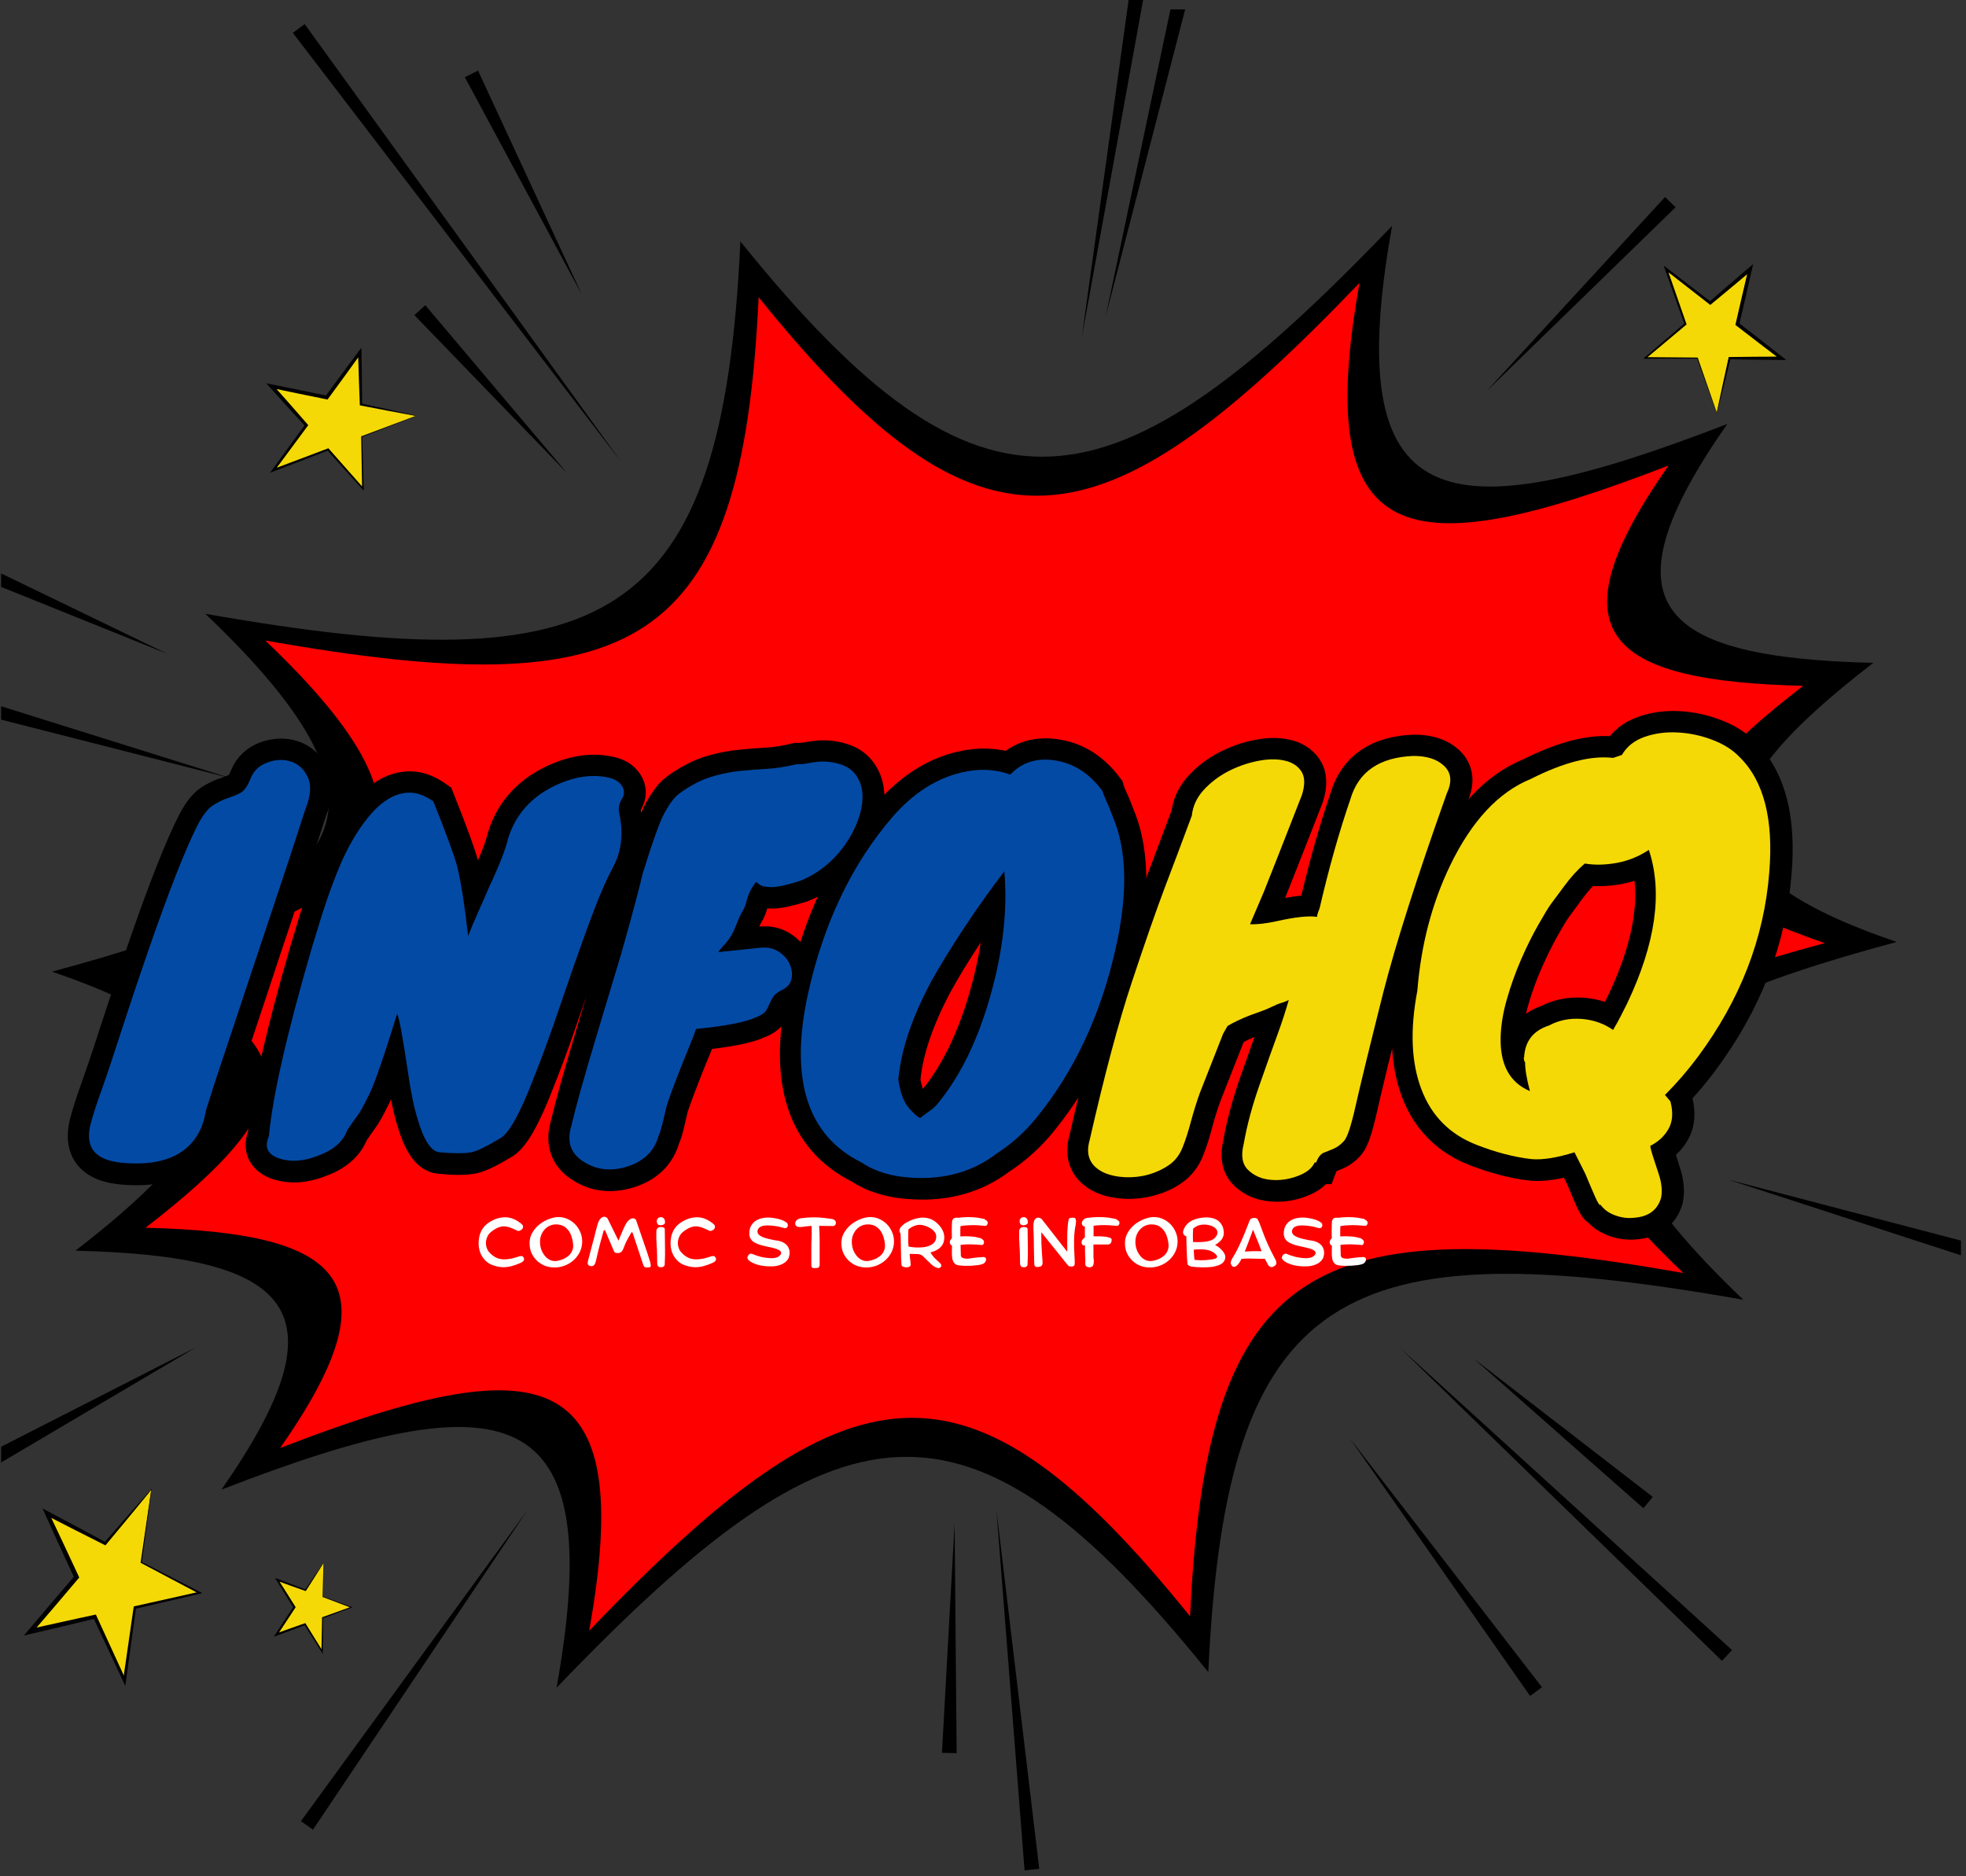 <svg xmlns="http://www.w3.org/2000/svg" xmlns:xlink="http://www.w3.org/1999/xlink" width="330" zoomAndPan="magnify" viewBox="0 0 247.5 236.25" height="315" preserveAspectRatio="xMidYMid meet" version="1.0"><rect x="0" y="0" width="247.5" height="236.25" fill="#333333" stroke="none"/><defs><g/><clipPath id="db5c89240e"><path d="M 217 148 L 246.859 148 L 246.859 159 L 217 159 Z M 217 148 " clip-rule="nonzero"/></clipPath><clipPath id="581d254343"><path d="M 125 190 L 131 190 L 131 235.504 L 125 235.504 Z M 125 190 " clip-rule="nonzero"/></clipPath><clipPath id="2272b74c59"><path d="M 0.141 169 L 25 169 L 25 185 L 0.141 185 Z M 0.141 169 " clip-rule="nonzero"/></clipPath><clipPath id="77cd2fdf6b"><path d="M 0.141 87 L 30 87 L 30 98 L 0.141 98 Z M 0.141 87 " clip-rule="nonzero"/></clipPath><clipPath id="3aa4385cf2"><path d="M 0.141 70 L 22 70 L 22 83 L 0.141 83 Z M 0.141 70 " clip-rule="nonzero"/></clipPath><clipPath id="110bce5dd7"><path d="M 0.141 65 L 173 65 L 173 179 L 0.141 179 Z M 0.141 65 " clip-rule="nonzero"/></clipPath><clipPath id="851bdd49b7"><path d="M 106 61 L 246.859 61 L 246.859 184 L 106 184 Z M 106 61 " clip-rule="nonzero"/></clipPath></defs><path fill="#000000" d="M 235.828 83.465 C 214.254 100.094 212.484 109.637 238.773 118.602 C 201.629 128.59 192.539 137.996 219.469 163.656 C 168.902 154.75 154.359 162.09 152.113 210.547 C 121.676 172.773 105.602 175.445 70.066 212.508 C 76.637 175.898 63.742 173.672 27.875 187.562 C 43.785 164.801 36.723 158.141 9.492 157.477 C 31.066 140.852 32.836 131.309 6.551 122.344 C 43.691 112.355 52.785 102.945 25.852 77.285 C 76.418 86.195 90.965 78.852 93.207 30.398 C 123.648 68.168 139.719 65.5 175.254 28.434 C 168.688 65.047 181.578 67.27 217.449 53.383 C 201.535 76.145 208.602 82.801 235.828 83.465 " fill-opacity="1" fill-rule="evenodd"/><path fill="#ff0000" d="M 227 86.355 C 207.105 101.684 205.477 110.48 229.715 118.75 C 195.469 127.953 187.086 136.629 211.914 160.289 C 165.297 152.074 151.883 158.84 149.816 203.52 C 121.75 168.695 106.93 171.156 74.172 205.328 C 80.227 171.574 68.34 169.523 35.27 182.324 C 49.941 161.34 43.426 155.203 18.32 154.59 C 38.215 139.262 39.844 130.461 15.609 122.195 C 49.855 112.988 58.234 104.316 33.406 80.656 C 80.023 88.871 93.438 82.102 95.504 37.426 C 123.57 72.25 138.391 69.785 171.152 35.617 C 165.094 69.371 176.984 71.422 210.051 58.617 C 195.383 79.605 201.895 85.742 227 86.355 " fill-opacity="1" fill-rule="evenodd"/><path fill="#000000" d="M 71.438 59.625 L 52.164 39.676 L 53.543 38.43 L 71.438 59.625 " fill-opacity="1" fill-rule="nonzero"/><path fill="#000000" d="M 73.27 37.141 L 58.52 9.719 L 60.18 8.891 L 73.27 37.141 " fill-opacity="1" fill-rule="nonzero"/><path fill="#000000" d="M 139.188 39.867 L 147.348 1.184 L 149.199 1.184 L 139.188 39.867 " fill-opacity="1" fill-rule="nonzero"/><path fill="#000000" d="M 136.191 42.457 L 142.277 -1.406 L 144.109 -1.113 L 136.191 42.457 " fill-opacity="1" fill-rule="nonzero"/><path fill="#000000" d="M 187.098 49.297 L 209.613 24.809 L 210.941 26.098 L 187.098 49.297 " fill-opacity="1" fill-rule="nonzero"/><path fill="#000000" d="M 192.621 213.543 L 169.906 181.074 L 194.117 212.445 L 192.621 213.543 " fill-opacity="1" fill-rule="nonzero"/><g clip-path="url(#db5c89240e)"><path fill="#000000" d="M 247.883 158.391 L 217.543 148.527 L 248.402 156.609 L 247.883 158.391 " fill-opacity="1" fill-rule="nonzero"/></g><path fill="#000000" d="M 216.777 209.121 L 176.191 169.656 L 218.051 207.77 L 216.777 209.121 " fill-opacity="1" fill-rule="nonzero"/><path fill="#000000" d="M 206.887 189.91 L 185.527 171.062 L 208.066 188.48 L 206.887 189.91 " fill-opacity="1" fill-rule="nonzero"/><g clip-path="url(#581d254343)"><path fill="#000000" d="M 128.984 235.5 L 125.441 190.137 L 130.832 235.316 L 128.984 235.5 " fill-opacity="1" fill-rule="nonzero"/></g><path fill="#000000" d="M 120.434 220.75 L 118.582 220.703 L 120.176 191.824 L 120.434 220.75 " fill-opacity="1" fill-rule="nonzero"/><path fill="#000000" d="M 39.402 230.375 L 37.883 229.312 L 66.395 190.152 L 39.402 230.375 " fill-opacity="1" fill-rule="nonzero"/><g clip-path="url(#2272b74c59)"><path fill="#000000" d="M -1.16 184.914 L -2.055 183.285 L 24.656 169.656 L -1.16 184.914 " fill-opacity="1" fill-rule="nonzero"/></g><g clip-path="url(#77cd2fdf6b)"><path fill="#000000" d="M 29.078 97.996 L -4.23 89.496 L -3.723 87.715 L 29.078 97.996 " fill-opacity="1" fill-rule="nonzero"/></g><g clip-path="url(#3aa4385cf2)"><path fill="#000000" d="M 21.117 82.352 L -4.355 72.086 L -3.602 70.391 L 21.117 82.352 " fill-opacity="1" fill-rule="nonzero"/></g><path fill="#000000" d="M 78.273 58.258 L 36.867 4.137 L 38.355 3.031 L 78.273 58.258 " fill-opacity="1" fill-rule="nonzero"/><path fill="#f4d906" d="M 216.125 52.02 L 213.688 45.086 L 207.141 45.066 L 212.18 40.797 L 209.742 33.863 L 215.293 38.16 L 220.332 33.891 L 218.723 40.816 L 224.273 45.109 L 217.73 45.098 L 216.125 52.02 " fill-opacity="1" fill-rule="evenodd"/><path fill="#000000" d="M 216.121 51.941 C 216.355 50.801 216.602 49.664 216.848 48.531 C 217.094 47.367 217.352 46.211 217.605 45.051 L 217.625 44.953 L 217.723 44.953 L 220.992 44.918 L 224.262 44.902 L 224.172 45.285 L 221.383 43.156 L 218.605 41.016 L 218.469 40.91 L 218.508 40.738 L 219.305 37.273 L 220.117 33.812 L 220.473 34.09 C 219.629 34.797 218.789 35.508 217.941 36.211 C 217.098 36.914 216.254 37.617 215.406 38.316 L 215.305 38.395 L 215.199 38.312 L 209.664 33.996 L 209.879 33.812 L 212.293 40.758 L 212.324 40.852 L 212.258 40.906 L 207.199 45.148 L 207.137 44.969 L 213.684 45.023 L 213.723 45.023 L 213.738 45.066 Z M 216.129 52.094 L 213.637 45.102 L 213.691 45.148 L 207.148 45.168 L 206.871 45.168 L 207.082 44.984 L 212.102 40.688 L 212.066 40.84 L 209.605 33.91 L 209.438 33.434 L 209.82 33.73 L 215.387 38.004 L 215.184 38.004 C 216.012 37.277 216.848 36.559 217.68 35.84 C 218.512 35.117 219.352 34.41 220.188 33.691 L 220.711 33.246 L 220.543 33.965 L 219.75 37.43 L 218.941 40.891 L 218.84 40.617 L 221.613 42.77 L 224.379 44.938 L 224.879 45.332 L 224.289 45.324 L 221.016 45.293 L 217.742 45.238 L 217.859 45.141 C 217.574 46.289 217.297 47.441 217.008 48.586 C 216.723 49.734 216.438 50.883 216.145 52.027 L 216.129 52.094 " fill-opacity="1" fill-rule="nonzero"/><path fill="#f4d906" d="M 52.406 52.363 L 45.535 54.977 L 45.688 61.52 L 41.289 56.594 L 34.418 59.207 L 38.574 53.551 L 34.176 48.621 L 41.141 50.051 L 45.289 44.391 L 45.441 50.934 L 52.406 52.363 " fill-opacity="1" fill-rule="evenodd"/><path fill="#000000" d="M 52.328 52.371 C 51.184 52.16 50.039 51.941 48.895 51.73 C 47.73 51.512 46.566 51.281 45.402 51.059 L 45.301 51.043 L 45.297 50.945 L 45.18 47.676 L 45.078 44.41 L 45.465 44.488 L 43.41 47.328 L 41.34 50.164 L 41.238 50.305 L 41.066 50.27 L 37.582 49.562 L 34.102 48.84 L 34.367 48.477 C 35.098 49.301 35.832 50.121 36.555 50.949 C 37.277 51.777 38.004 52.602 38.723 53.434 L 38.809 53.531 L 38.73 53.637 L 34.551 59.285 L 34.367 59.074 L 41.246 56.48 L 41.34 56.445 L 41.398 56.512 L 45.77 61.461 L 45.586 61.527 L 45.473 54.98 L 45.473 54.941 L 45.516 54.926 Z M 52.48 52.355 L 45.555 55.027 L 45.598 54.969 L 45.789 61.512 L 45.797 61.789 L 45.605 61.578 L 41.184 56.672 L 41.332 56.703 L 34.473 59.348 L 34 59.527 L 34.285 59.137 L 38.414 53.461 L 38.422 53.66 C 37.672 52.852 36.934 52.035 36.191 51.223 C 35.449 50.41 34.715 49.586 33.98 48.77 L 33.52 48.258 L 34.246 48.406 L 37.73 49.113 L 41.211 49.832 L 40.938 49.938 L 43.02 47.109 L 45.113 44.293 L 45.496 43.781 L 45.504 44.371 L 45.555 47.645 L 45.586 50.922 L 45.484 50.805 C 46.641 51.059 47.797 51.305 48.953 51.566 C 50.105 51.82 51.262 52.074 52.414 52.34 L 52.48 52.355 " fill-opacity="1" fill-rule="nonzero"/><path fill="#f4d906" d="M 19.074 187.523 L 17.777 196.727 L 25.113 200.551 L 16.973 202.414 L 15.676 211.621 L 11.945 203.566 L 3.805 205.43 L 9.637 198.59 L 5.902 190.535 L 13.242 194.363 L 19.074 187.523 " fill-opacity="1" fill-rule="evenodd"/><path fill="#000000" d="M 19.031 187.613 C 18.102 188.754 17.168 189.887 16.23 191.023 C 15.277 192.184 14.316 193.332 13.355 194.484 L 13.273 194.582 L 13.164 194.527 L 9.477 192.668 L 5.793 190.781 L 6.117 190.402 L 8.012 194.414 L 9.887 198.434 L 9.977 198.633 L 9.832 198.801 L 6.922 202.23 L 4 205.641 L 3.762 205.125 C 5.117 204.824 6.477 204.508 7.836 204.215 C 9.191 203.918 10.547 203.613 11.91 203.328 L 12.066 203.293 L 12.137 203.445 L 15.84 211.52 L 15.492 211.598 L 16.82 202.395 L 16.84 202.273 L 16.949 202.246 L 25.094 200.426 L 25.062 200.668 L 17.746 196.797 L 17.699 196.773 L 17.707 196.715 Z M 19.109 187.438 L 17.848 196.734 L 17.809 196.652 L 25.164 200.434 L 25.477 200.594 L 25.133 200.68 L 17 202.582 L 17.125 202.438 L 15.859 211.645 L 15.773 212.277 L 15.512 211.723 L 11.75 203.688 L 11.977 203.805 C 10.625 204.141 9.27 204.457 7.914 204.781 C 6.559 205.113 5.203 205.418 3.848 205.734 L 3.004 205.934 L 3.609 205.223 L 6.516 201.793 L 9.438 198.379 L 9.387 198.746 L 7.527 194.715 L 5.688 190.668 L 5.355 189.938 L 6.012 190.289 L 9.668 192.23 L 13.316 194.195 L 13.121 194.238 C 14.109 193.113 15.09 191.98 16.082 190.863 C 17.07 189.738 18.059 188.613 19.055 187.5 L 19.109 187.438 " fill-opacity="1" fill-rule="nonzero"/><path fill="#f4d906" d="M 40.723 196.797 L 40.656 201.059 L 44.211 202.379 L 40.617 203.691 L 40.551 207.949 L 38.395 204.5 L 34.801 205.812 L 37.062 202.367 L 34.906 198.922 L 38.461 200.242 L 40.723 196.797 " fill-opacity="1" fill-rule="evenodd"/><path fill="#000000" d="M 40.711 196.844 C 40.352 197.418 39.988 197.984 39.629 198.555 C 39.262 199.137 38.891 199.711 38.52 200.293 L 38.488 200.34 L 38.438 200.32 L 36.652 199.688 L 34.871 199.039 L 34.996 198.848 L 36.086 200.562 L 37.168 202.285 L 37.219 202.367 L 37.164 202.457 L 36.035 204.176 L 34.902 205.895 L 34.766 205.676 C 35.363 205.461 35.965 205.242 36.562 205.031 C 37.164 204.816 37.762 204.602 38.367 204.395 L 38.438 204.371 L 38.477 204.438 L 40.621 207.895 L 40.469 207.949 L 40.547 203.691 L 40.547 203.633 L 40.598 203.617 L 44.195 202.324 L 44.195 202.438 L 40.648 201.094 L 40.625 201.086 L 40.625 201.059 Z M 40.734 196.758 L 40.691 201.059 L 40.668 201.023 L 44.227 202.324 L 44.379 202.379 L 44.227 202.438 L 40.637 203.766 L 40.684 203.691 L 40.637 207.949 L 40.633 208.242 L 40.484 208.004 L 38.312 204.566 L 38.426 204.609 C 37.828 204.836 37.23 205.059 36.633 205.285 C 36.035 205.508 35.434 205.727 34.84 205.949 L 34.465 206.086 L 34.703 205.727 L 35.828 204.004 L 36.961 202.285 L 36.961 202.453 L 35.883 200.73 L 34.816 198.992 L 34.621 198.68 L 34.941 198.801 L 36.715 199.477 L 38.484 200.16 L 38.402 200.191 C 38.785 199.625 39.168 199.055 39.555 198.488 C 39.938 197.922 40.324 197.355 40.711 196.789 L 40.734 196.758 " fill-opacity="1" fill-rule="nonzero"/><g clip-path="url(#110bce5dd7)"><path stroke-linecap="butt" transform="matrix(0.762, 0, 0, 0.762, -35.949, 77.34)" fill="none" stroke-linejoin="miter" d="M 97.642 32.321 C 95.745 38.208 94.001 43.521 92.411 48.26 C 90.816 52.999 89.36 57.369 88.047 61.369 C 86.729 65.359 85.503 69.036 84.375 72.406 C 83.241 75.78 82.185 78.996 81.216 82.063 C 80.672 85.617 78.923 88.125 75.959 89.586 C 74.236 90.402 72.184 90.812 69.799 90.812 C 67.43 90.812 65.655 90.556 64.471 90.043 C 63.286 89.53 62.522 88.786 62.178 87.812 C 61.824 86.837 61.824 85.663 62.178 84.294 C 62.522 82.914 63.117 81.022 63.973 78.627 C 64.845 76.232 65.937 72.985 67.25 68.893 C 68.584 64.785 69.969 60.63 71.42 56.435 C 75.041 45.916 77.902 38.634 80.01 34.593 C 80.81 33.08 81.616 32.064 82.416 31.551 C 83.236 31.038 84.016 30.664 84.77 30.428 C 85.529 30.177 86.236 29.895 86.883 29.577 C 87.524 29.249 88.103 28.438 88.616 27.151 C 89.129 25.859 90.073 24.971 91.442 24.484 C 92.822 23.997 94.119 23.956 95.329 24.366 C 96.545 24.761 97.458 25.623 98.078 26.951 C 98.694 28.269 98.55 30.059 97.642 32.321 Z M 98.612 55.625 C 99.678 52.004 100.545 49.214 101.217 47.25 C 101.904 45.275 102.566 43.511 103.212 41.957 C 103.858 40.393 104.597 38.885 105.422 37.439 C 106.269 35.977 107.187 34.639 108.187 33.428 C 109.192 32.203 110.254 31.244 111.387 30.546 C 112.52 29.849 113.705 29.5 114.941 29.5 C 116.177 29.5 117.475 29.982 118.834 30.941 C 120.977 36.336 122.295 39.952 122.783 41.783 C 123.429 44.48 124.019 48.286 124.557 53.194 C 125.044 51.958 125.598 50.655 126.219 49.286 C 126.834 47.901 127.439 46.506 128.034 45.101 C 129.706 41.547 130.758 38.854 131.194 37.024 C 132.378 33.244 134.835 30.413 138.558 28.531 C 141.794 26.915 144.82 26.397 147.62 26.992 C 148.754 27.202 149.544 27.664 149.99 28.372 C 150.451 29.069 150.451 29.797 149.99 30.546 C 149.544 31.295 149.385 32.013 149.518 32.7 C 149.651 33.372 149.769 34.162 149.872 35.07 C 150.046 37.557 149.615 39.762 148.59 41.68 C 147.564 43.593 146.507 45.963 145.43 48.794 C 144.348 51.619 143.256 54.63 142.153 57.815 C 141.046 60.989 139.928 64.22 138.794 67.513 C 137.666 70.8 136.558 73.795 135.476 76.493 C 133.107 82.694 131.168 86.119 129.655 86.766 C 127.614 88.002 126.106 88.725 125.132 88.935 C 123.896 89.161 122.142 89.161 119.88 88.935 C 118.47 88.827 117.254 87.027 116.223 83.524 C 115.633 81.642 115.1 79.032 114.628 75.688 C 113.756 69.852 113.156 66.641 112.828 66.051 C 110.684 73.067 109.161 77.488 108.269 79.319 C 107.371 81.15 106.694 82.36 106.233 82.95 C 105.787 83.545 105.238 84.33 104.597 85.304 C 103.884 87.237 102.212 88.663 99.581 89.586 C 97.314 90.453 95.263 90.592 93.416 90.002 C 91.432 89.345 90.837 88.099 91.642 86.268 C 92.232 79.806 94.56 69.59 98.612 55.625 Z M 156.021 86.268 C 155.324 88.812 153.544 90.509 150.687 91.366 C 148.097 92.125 145.779 91.858 143.738 90.556 C 141.528 89.212 140.82 87.217 141.625 84.571 C 142.323 81.555 143.666 76.734 145.656 70.098 C 147.656 63.461 149.062 58.794 149.877 56.097 C 151.764 49.409 152.949 44.993 153.431 42.85 C 155.103 37.449 156.303 34.105 157.026 32.818 C 157.765 31.515 158.401 30.613 158.944 30.11 C 159.483 29.597 160.36 28.992 161.57 28.295 C 162.78 27.582 164.083 27.043 165.478 26.674 C 166.888 26.295 168.289 26.038 169.684 25.905 C 171.094 25.761 172.52 25.648 173.971 25.571 C 175.433 25.489 177.048 25.233 178.828 24.802 C 179.536 24.802 180.177 24.746 180.741 24.643 C 181.31 24.535 181.859 24.458 182.402 24.407 C 183.638 24.299 184.864 24.438 186.075 24.817 C 187.285 25.187 188.198 25.859 188.818 26.833 C 189.439 27.797 189.747 28.9 189.747 30.151 C 189.747 31.387 189.49 32.71 188.977 34.121 C 188.464 35.516 187.752 36.859 186.844 38.147 C 184.844 40.952 182.336 42.947 179.32 44.132 C 177.212 44.778 175.699 45.101 174.781 45.101 C 173.868 45.101 173.238 44.993 172.884 44.783 C 172.54 44.573 172.335 44.414 172.273 44.311 C 172.217 44.188 172.032 44.373 171.72 44.86 C 171.232 45.557 170.873 46.342 170.653 47.214 C 170.443 48.065 170.196 48.701 169.919 49.106 C 169.658 49.517 169.294 50.312 168.837 51.496 C 168.386 52.681 167.806 53.671 167.099 54.461 C 166.401 55.235 165.996 55.702 165.894 55.861 L 173.002 55.127 C 174.135 55.025 175.115 55.256 175.946 55.82 C 176.787 56.389 177.387 57.076 177.741 57.892 C 178.094 58.697 178.187 59.492 178.017 60.282 C 177.859 61.061 177.371 61.651 176.556 62.061 C 175.751 62.456 175.228 62.856 174.976 63.266 C 174.74 63.672 174.54 64.067 174.386 64.451 C 174.227 64.82 174.022 65.195 173.771 65.574 C 173.535 65.944 173.007 66.292 172.191 66.621 C 170.468 67.426 167.155 68.072 162.262 68.559 C 161.986 69.375 161.616 70.334 161.155 71.441 C 160.693 72.534 160.226 73.677 159.755 74.878 C 158.344 78.483 157.539 80.668 157.344 81.432 C 157.16 82.181 157.016 82.801 156.908 83.288 C 156.595 84.735 156.298 85.73 156.021 86.268 Z M 194.752 33.449 C 198.163 29.577 201.942 27.156 206.086 26.182 C 208.943 25.484 211.646 25.592 214.184 26.5 C 216.174 24.392 218.759 23.643 221.944 24.248 C 224.852 24.771 227.334 26.412 229.39 29.161 C 229.493 29.546 229.719 30.12 230.062 30.879 C 230.416 31.633 230.76 32.459 231.088 33.372 C 233.457 38.87 233.642 46.101 231.642 55.05 C 229.165 66.159 224.775 75.575 218.472 83.288 C 216.523 85.658 214.338 87.627 211.912 89.191 C 208.03 92.156 203.389 93.469 197.993 93.14 C 194.649 92.981 191.844 92.145 189.582 90.633 C 180.577 86.155 177.643 76.832 180.772 62.651 C 183.356 51.004 188.013 41.27 194.752 33.449 Z M 195.742 76.396 L 195.665 76.888 L 195.819 77.78 C 196.137 79.452 196.67 80.734 197.419 81.627 C 198.183 82.509 198.809 83.063 199.296 83.288 C 199.834 82.852 200.373 82.447 200.917 82.063 C 201.455 81.683 201.942 81.227 202.378 80.698 C 206.035 76.16 208.886 70.221 210.928 62.892 C 212.979 55.558 213.738 48.763 213.194 42.511 C 211.102 45.209 208.892 48.312 206.563 51.814 C 204.245 55.312 202.414 58.307 201.07 60.794 C 198.004 66.564 196.229 71.765 195.742 76.396 Z M 195.742 76.396 " stroke="#000000" stroke-width="7.077" stroke-opacity="1" stroke-miterlimit="4"/></g><g clip-path="url(#851bdd49b7)"><path stroke-linecap="butt" transform="matrix(0.762, 0, 0, 0.762, -35.949, 77.34)" fill="none" stroke-linejoin="miter" d="M 249.361 69.364 L 245.474 79.242 C 244.935 80.74 244.448 82.299 244.012 83.919 C 243.592 85.54 243.135 86.955 242.648 88.166 C 242.161 89.391 241.417 90.35 240.417 91.048 C 239.432 91.745 238.309 92.263 237.063 92.607 C 235.822 92.961 234.54 93.115 233.211 93.064 C 231.893 93.007 230.729 92.766 229.714 92.33 C 227.385 91.253 226.575 89.473 227.288 87.002 C 229.76 76.114 232.093 67.38 234.278 60.794 C 236.463 54.215 238.263 49.04 239.689 45.275 C 241.12 41.501 242.622 37.506 244.192 33.29 C 244.345 31.726 244.992 30.32 246.125 29.084 C 247.258 27.848 248.592 26.828 250.13 26.023 C 251.674 25.207 253.279 24.628 254.951 24.284 C 256.623 23.93 258.105 23.889 259.393 24.166 C 260.685 24.433 261.639 25.023 262.254 25.946 C 262.875 26.854 262.916 28.172 262.378 29.895 C 260.439 34.859 259.064 38.367 258.249 40.419 C 257.444 42.46 256.721 44.291 256.074 45.906 L 253.808 51.26 C 254.936 51.312 256.367 51.148 258.09 50.768 C 261.224 50.071 263.485 49.824 264.885 50.035 C 264.885 49.773 265.024 49.312 265.296 48.655 C 266.814 42.085 268.511 36.049 270.393 30.546 C 271.737 26.018 275.209 23.648 280.82 23.438 C 283.03 23.438 284.702 23.971 285.836 25.038 C 287.072 26.171 287.236 27.71 286.328 29.659 C 281.364 43.573 277.856 54.543 275.804 62.574 C 273.486 71.857 271.963 78.114 271.24 81.355 C 270.517 84.576 269.886 86.489 269.347 87.078 C 268.804 87.673 268.255 88.084 267.686 88.325 C 267.121 88.571 266.568 88.802 266.029 89.012 C 265.491 89.238 265.055 89.776 264.726 90.633 L 264.49 90.633 C 264.055 91.607 263.106 92.366 261.644 92.905 C 260.198 93.443 258.731 93.643 257.244 93.494 C 255.767 93.366 254.531 92.828 253.531 91.879 C 252.531 90.94 252.274 89.509 252.761 87.571 C 253.3 84.494 254.187 81.186 255.423 77.662 C 256.664 74.134 257.644 71.375 258.367 69.385 C 259.105 67.385 259.716 65.518 260.203 63.779 C 259.767 64 259.347 64.169 258.941 64.272 C 258.546 64.379 258.044 64.579 257.439 64.882 C 256.849 65.174 256.239 65.431 255.623 65.656 C 255.003 65.867 254.397 66.077 253.808 66.287 C 252.305 66.877 251.069 67.477 250.095 68.082 Z M 258.505 63.959 C 258.557 63.959 258.829 63.872 259.316 63.697 C 258.988 63.82 258.716 63.902 258.505 63.959 Z M 323.279 80.524 C 323.767 82.365 323.659 83.894 322.961 85.104 C 322.264 86.314 321.264 87.243 319.961 87.889 C 319.961 88.166 320.141 88.822 320.495 89.863 C 320.848 90.915 321.131 91.797 321.341 92.51 C 321.828 93.956 321.961 95.274 321.736 96.459 C 321.146 98.51 319.638 99.618 317.217 99.777 C 316.192 99.879 315.161 99.741 314.135 99.361 C 313.12 98.992 312.32 98.407 311.725 97.602 C 311.607 97.813 311.304 97.366 310.817 96.259 C 310.345 95.156 309.812 93.905 309.217 92.51 L 307.422 88.935 C 304.514 89.858 302.145 90.238 300.314 90.079 C 297.457 89.75 294.436 88.966 291.251 87.73 C 286.825 86.007 283.779 82.935 282.107 78.509 C 280.435 74.088 280.225 68.667 281.476 62.256 C 282.066 54.702 283.871 47.799 286.887 41.547 C 290.441 34.162 294.888 29.387 300.237 27.228 C 305.683 24.479 310.212 23.32 313.822 23.751 L 315.279 23.258 C 316.084 21.863 317.335 20.868 319.033 20.279 C 320.731 19.684 322.546 19.443 324.485 19.545 C 326.433 19.653 328.331 20.063 330.188 20.771 C 332.06 21.469 333.557 22.412 334.691 23.597 C 338.732 27.53 340.378 33.916 339.629 42.747 C 338.757 53.594 334.824 63.738 327.818 73.18 C 326.146 75.442 324.336 77.539 322.387 79.478 Z M 300.078 78.827 C 299.539 76.837 299.267 75.252 299.267 74.067 C 299.16 73.949 299.108 73.811 299.108 73.652 L 299.108 73.575 C 299.042 73.518 299.011 73.442 299.011 73.334 L 299.108 73.334 C 299.216 70.636 300.585 68.851 303.216 67.985 C 304.837 67.128 306.612 66.769 308.55 66.897 C 310.494 67.031 312.253 67.636 313.822 68.713 C 314.361 67.805 314.822 66.969 315.202 66.205 L 316.171 64.272 C 320.854 54.348 322.038 45.906 319.725 38.957 C 318.105 40.039 316.335 40.757 314.412 41.111 C 312.504 41.455 310.74 41.49 309.119 41.229 C 307.935 42.244 306.817 43.465 305.765 44.901 C 304.724 46.337 304.001 47.322 303.591 47.865 C 303.186 48.388 302.478 49.537 301.478 51.301 C 300.493 53.05 299.539 54.979 298.616 57.087 C 297.693 59.179 296.908 61.343 296.267 63.579 C 295.621 65.82 295.272 67.939 295.221 69.939 C 295.113 74.467 296.734 77.432 300.078 78.827 Z M 300.078 78.827 " stroke="#000000" stroke-width="7.077" stroke-opacity="1" stroke-miterlimit="4"/></g><g fill="#034aa5" fill-opacity="1"><g transform="translate(12.357, 143.604)"><g><path d="M 26.062 -41.641 C 24.625 -37.172 23.297 -33.129 22.078 -29.516 C 20.867 -25.898 19.758 -22.57 18.75 -19.531 C 17.75 -16.488 16.816 -13.68 15.953 -11.109 C 15.086 -8.547 14.289 -6.098 13.562 -3.766 C 13.145 -1.047 11.805 0.863 9.547 1.969 C 8.234 2.582 6.672 2.891 4.859 2.891 C 3.055 2.891 1.703 2.691 0.797 2.297 C -0.098 1.91 -0.68 1.348 -0.953 0.609 C -1.223 -0.129 -1.223 -1.02 -0.953 -2.062 C -0.68 -3.113 -0.219 -4.551 0.438 -6.375 C 1.094 -8.207 1.922 -10.68 2.922 -13.797 C 3.93 -16.922 4.988 -20.082 6.094 -23.281 C 8.852 -31.289 11.031 -36.836 12.625 -39.922 C 13.25 -41.066 13.867 -41.832 14.484 -42.219 C 15.098 -42.613 15.691 -42.906 16.266 -43.094 C 16.836 -43.281 17.367 -43.492 17.859 -43.734 C 18.359 -43.984 18.801 -44.598 19.188 -45.578 C 19.582 -46.566 20.301 -47.242 21.344 -47.609 C 22.395 -47.984 23.379 -48.016 24.297 -47.703 C 25.223 -47.398 25.922 -46.742 26.391 -45.734 C 26.867 -44.734 26.758 -43.367 26.062 -41.641 Z M 26.062 -41.641 "/></g></g></g><g fill="#034aa5" fill-opacity="1"><g transform="translate(34.964, 143.604)"><g><path d="M 4.188 -23.906 C 5.008 -26.656 5.676 -28.781 6.188 -30.281 C 6.707 -31.781 7.211 -33.125 7.703 -34.312 C 8.191 -35.508 8.754 -36.66 9.391 -37.766 C 10.023 -38.879 10.723 -39.895 11.484 -40.812 C 12.242 -41.738 13.055 -42.469 13.922 -43 C 14.785 -43.531 15.688 -43.797 16.625 -43.797 C 17.57 -43.797 18.562 -43.426 19.594 -42.688 C 21.238 -38.582 22.242 -35.832 22.609 -34.438 C 23.098 -32.383 23.551 -29.488 23.969 -25.75 C 24.332 -26.695 24.75 -27.691 25.219 -28.734 C 25.695 -29.785 26.16 -30.844 26.609 -31.906 C 27.891 -34.625 28.691 -36.68 29.016 -38.078 C 29.922 -40.953 31.789 -43.109 34.625 -44.547 C 37.094 -45.773 39.395 -46.164 41.531 -45.719 C 42.383 -45.551 42.984 -45.195 43.328 -44.656 C 43.68 -44.125 43.68 -43.57 43.328 -43 C 42.984 -42.426 42.863 -41.879 42.969 -41.359 C 43.07 -40.848 43.164 -40.242 43.25 -39.547 C 43.375 -37.66 43.047 -35.988 42.266 -34.531 C 41.484 -33.07 40.68 -31.266 39.859 -29.109 C 39.035 -26.953 38.203 -24.66 37.359 -22.234 C 36.523 -19.816 35.676 -17.352 34.812 -14.844 C 33.945 -12.344 33.102 -10.066 32.281 -8.016 C 30.477 -3.285 29 -0.676 27.844 -0.188 C 26.281 0.758 25.129 1.316 24.391 1.484 C 23.453 1.641 22.117 1.641 20.391 1.484 C 19.328 1.398 18.406 0.02 17.625 -2.656 C 17.164 -4.094 16.754 -6.082 16.391 -8.625 C 15.734 -13.062 15.281 -15.504 15.031 -15.953 C 13.383 -10.617 12.223 -7.254 11.547 -5.859 C 10.867 -4.461 10.352 -3.535 10 -3.078 C 9.656 -2.629 9.238 -2.035 8.75 -1.297 C 8.219 0.18 6.941 1.27 4.922 1.969 C 3.203 2.625 1.645 2.727 0.25 2.281 C -1.27 1.789 -1.723 0.848 -1.109 -0.547 C -0.66 -5.484 1.102 -13.27 4.188 -23.906 Z M 4.188 -23.906 "/></g></g></g><g fill="#034aa5" fill-opacity="1"><g transform="translate(73.772, 143.604)"><g><path d="M 9.125 -0.547 C 8.582 1.379 7.223 2.672 5.047 3.328 C 3.078 3.898 1.312 3.691 -0.25 2.703 C -1.926 1.68 -2.457 0.164 -1.844 -1.844 C -1.312 -4.145 -0.285 -7.82 1.234 -12.875 C 2.754 -17.926 3.82 -21.477 4.438 -23.531 C 5.875 -28.625 6.773 -31.992 7.141 -33.641 C 8.422 -37.742 9.336 -40.285 9.891 -41.266 C 10.441 -42.254 10.922 -42.941 11.328 -43.328 C 11.742 -43.723 12.41 -44.188 13.328 -44.719 C 14.254 -45.258 15.25 -45.672 16.312 -45.953 C 17.383 -46.242 18.453 -46.441 19.516 -46.547 C 20.586 -46.648 21.676 -46.734 22.781 -46.797 C 23.895 -46.859 25.129 -47.051 26.484 -47.375 C 27.023 -47.375 27.508 -47.414 27.938 -47.5 C 28.375 -47.582 28.797 -47.645 29.203 -47.688 C 30.148 -47.77 31.082 -47.664 32 -47.375 C 32.926 -47.094 33.625 -46.582 34.094 -45.844 C 34.57 -45.102 34.812 -44.258 34.812 -43.312 C 34.812 -42.363 34.613 -41.352 34.219 -40.281 C 33.832 -39.219 33.289 -38.195 32.594 -37.219 C 31.07 -35.082 29.16 -33.562 26.859 -32.656 C 25.254 -32.156 24.102 -31.906 23.406 -31.906 C 22.707 -31.906 22.223 -31.988 21.953 -32.156 C 21.691 -32.32 21.539 -32.445 21.5 -32.531 C 21.457 -32.613 21.316 -32.469 21.078 -32.094 C 20.703 -31.562 20.43 -30.969 20.266 -30.312 C 20.098 -29.656 19.91 -29.172 19.703 -28.859 C 19.504 -28.555 19.227 -27.953 18.875 -27.047 C 18.531 -26.141 18.086 -25.391 17.547 -24.797 C 17.016 -24.203 16.711 -23.844 16.641 -23.719 L 22.062 -24.281 C 22.914 -24.352 23.66 -24.176 24.297 -23.75 C 24.941 -23.32 25.395 -22.797 25.656 -22.172 C 25.926 -21.555 26 -20.953 25.875 -20.359 C 25.75 -19.766 25.379 -19.312 24.766 -19 C 24.148 -18.695 23.75 -18.391 23.562 -18.078 C 23.375 -17.773 23.219 -17.477 23.094 -17.188 C 22.977 -16.895 22.828 -16.602 22.641 -16.312 C 22.453 -16.031 22.051 -15.77 21.438 -15.531 C 20.125 -14.906 17.598 -14.41 13.859 -14.047 C 13.648 -13.43 13.367 -12.703 13.016 -11.859 C 12.672 -11.016 12.316 -10.141 11.953 -9.234 C 10.879 -6.484 10.27 -4.82 10.125 -4.25 C 9.988 -3.676 9.879 -3.203 9.797 -2.828 C 9.547 -1.723 9.32 -0.961 9.125 -0.547 Z M 9.125 -0.547 "/></g></g></g><g fill="#034aa5" fill-opacity="1"><g transform="translate(99.89, 143.604)"><g><path d="M 12.5 -40.781 C 15.094 -43.738 17.969 -45.586 21.125 -46.328 C 23.301 -46.859 25.359 -46.773 27.297 -46.078 C 28.816 -47.68 30.785 -48.258 33.203 -47.812 C 35.422 -47.395 37.312 -46.141 38.875 -44.047 C 38.957 -43.766 39.129 -43.332 39.391 -42.75 C 39.66 -42.176 39.922 -41.539 40.172 -40.844 C 41.973 -36.656 42.113 -31.148 40.594 -24.328 C 38.707 -15.867 35.363 -8.703 30.562 -2.828 C 29.082 -1.023 27.414 0.469 25.562 1.656 C 22.602 3.914 19.07 4.926 14.969 4.688 C 12.426 4.562 10.289 3.922 8.562 2.766 C 1.707 -0.641 -0.531 -7.742 1.844 -18.547 C 3.82 -27.422 7.375 -34.832 12.5 -40.781 Z M 13.25 -8.078 L 13.188 -7.703 L 13.312 -7.031 C 13.551 -5.75 13.957 -4.77 14.531 -4.094 C 15.113 -3.414 15.586 -2.992 15.953 -2.828 C 16.367 -3.16 16.781 -3.469 17.188 -3.75 C 17.602 -4.039 17.973 -4.395 18.297 -4.812 C 21.086 -8.258 23.266 -12.773 24.828 -18.359 C 26.391 -23.941 26.961 -29.117 26.547 -33.891 C 24.953 -31.828 23.27 -29.461 21.5 -26.797 C 19.738 -24.129 18.344 -21.852 17.312 -19.969 C 14.969 -15.57 13.613 -11.609 13.25 -8.078 Z M 13.25 -8.078 "/></g></g></g><g fill="#f4d906" fill-opacity="1"><g transform="translate(139.258, 143.604)"><g><path d="M 14.719 -13.438 L 11.766 -5.922 C 11.359 -4.766 10.988 -3.57 10.656 -2.344 C 10.332 -1.113 9.984 -0.035 9.609 0.891 C 9.242 1.816 8.68 2.547 7.922 3.078 C 7.16 3.609 6.305 4.008 5.359 4.281 C 4.41 4.551 3.43 4.664 2.422 4.625 C 1.422 4.582 0.531 4.395 -0.25 4.062 C -2.008 3.238 -2.625 1.883 -2.094 0 C -0.207 -8.289 1.566 -14.941 3.234 -19.953 C 4.898 -24.973 6.273 -28.922 7.359 -31.797 C 8.453 -34.672 9.594 -37.707 10.781 -40.906 C 10.906 -42.094 11.395 -43.16 12.25 -44.109 C 13.113 -45.055 14.129 -45.836 15.297 -46.453 C 16.473 -47.066 17.695 -47.504 18.969 -47.766 C 20.25 -48.035 21.379 -48.066 22.359 -47.859 C 23.348 -47.66 24.078 -47.211 24.547 -46.516 C 25.023 -45.816 25.055 -44.812 24.641 -43.5 C 23.16 -39.719 22.113 -37.047 21.5 -35.484 C 20.883 -33.922 20.332 -32.523 19.844 -31.297 L 18.109 -27.234 C 18.973 -27.191 20.062 -27.312 21.375 -27.594 C 23.758 -28.133 25.484 -28.32 26.547 -28.156 C 26.547 -28.363 26.648 -28.711 26.859 -29.203 C 28.016 -34.211 29.312 -38.812 30.75 -43 C 31.77 -46.445 34.414 -48.254 38.688 -48.422 C 40.375 -48.422 41.648 -48.008 42.516 -47.188 C 43.453 -46.332 43.57 -45.164 42.875 -43.688 C 39.102 -33.082 36.438 -24.723 34.875 -18.609 C 33.102 -11.547 31.941 -6.781 31.391 -4.312 C 30.836 -1.844 30.352 -0.383 29.938 0.062 C 29.531 0.508 29.109 0.828 28.672 1.016 C 28.242 1.203 27.82 1.375 27.406 1.531 C 27 1.695 26.676 2.109 26.438 2.766 L 26.25 2.766 C 25.914 3.504 25.191 4.078 24.078 4.484 C 22.973 4.898 21.852 5.055 20.719 4.953 C 19.594 4.859 18.648 4.453 17.891 3.734 C 17.129 3.016 16.938 1.914 17.312 0.438 C 17.719 -1.906 18.395 -4.422 19.344 -7.109 C 20.289 -9.805 21.039 -11.91 21.594 -13.422 C 22.145 -14.941 22.609 -16.363 22.984 -17.688 C 22.648 -17.52 22.328 -17.395 22.016 -17.312 C 21.711 -17.227 21.332 -17.07 20.875 -16.844 C 20.426 -16.625 19.969 -16.43 19.5 -16.266 C 19.031 -16.098 18.566 -15.93 18.109 -15.766 C 16.961 -15.316 16.02 -14.867 15.281 -14.422 Z M 21.688 -17.562 C 21.727 -17.562 21.93 -17.625 22.297 -17.75 C 22.055 -17.664 21.852 -17.602 21.688 -17.562 Z M 21.688 -17.562 "/></g></g></g><g fill="#f4d906" fill-opacity="1"><g transform="translate(175.478, 143.604)"><g><path d="M 34.812 -4.922 C 35.176 -3.523 35.094 -2.363 34.562 -1.438 C 34.031 -0.52 33.27 0.18 32.281 0.672 C 32.281 0.879 32.41 1.383 32.672 2.188 C 32.941 2.988 33.16 3.656 33.328 4.188 C 33.703 5.301 33.805 6.305 33.641 7.203 C 33.191 8.766 32.039 9.609 30.188 9.734 C 29.406 9.816 28.625 9.711 27.844 9.422 C 27.062 9.141 26.445 8.691 26 8.078 C 25.914 8.234 25.688 7.891 25.312 7.047 C 24.945 6.211 24.539 5.258 24.094 4.188 L 22.734 1.484 C 20.516 2.18 18.707 2.469 17.312 2.344 C 15.133 2.094 12.832 1.492 10.406 0.547 C 7.039 -0.766 4.723 -3.102 3.453 -6.469 C 2.18 -9.832 2.016 -13.961 2.953 -18.859 C 3.41 -24.609 4.785 -29.863 7.078 -34.625 C 9.797 -40.25 13.188 -43.883 17.25 -45.531 C 21.395 -47.625 24.844 -48.504 27.594 -48.172 L 28.703 -48.547 C 29.328 -49.617 30.285 -50.379 31.578 -50.828 C 32.867 -51.273 34.254 -51.457 35.734 -51.375 C 37.211 -51.301 38.66 -50.992 40.078 -50.453 C 41.492 -49.922 42.633 -49.203 43.5 -48.297 C 46.57 -45.297 47.82 -40.43 47.25 -33.703 C 46.594 -25.441 43.598 -17.719 38.266 -10.531 C 36.984 -8.812 35.602 -7.211 34.125 -5.734 Z M 17.125 -6.219 C 16.719 -7.738 16.516 -8.953 16.516 -9.859 C 16.43 -9.941 16.391 -10.047 16.391 -10.172 L 16.391 -10.234 C 16.348 -10.266 16.328 -10.32 16.328 -10.406 L 16.391 -10.406 C 16.473 -12.469 17.52 -13.828 19.531 -14.484 C 20.758 -15.141 22.113 -15.414 23.594 -15.312 C 25.07 -15.207 26.406 -14.742 27.594 -13.922 C 28.008 -14.617 28.359 -15.254 28.641 -15.828 L 29.391 -17.312 C 32.961 -24.863 33.863 -31.289 32.094 -36.594 C 30.863 -35.77 29.52 -35.223 28.062 -34.953 C 26.602 -34.691 25.258 -34.664 24.031 -34.875 C 23.125 -34.094 22.27 -33.156 21.469 -32.062 C 20.664 -30.977 20.109 -30.227 19.797 -29.812 C 19.492 -29.406 18.961 -28.535 18.203 -27.203 C 17.441 -25.867 16.711 -24.398 16.016 -22.797 C 15.316 -21.191 14.723 -19.535 14.234 -17.828 C 13.742 -16.129 13.477 -14.52 13.438 -13 C 13.352 -9.551 14.582 -7.289 17.125 -6.219 Z M 17.125 -6.219 "/></g></g></g><g fill="#ffffff" fill-opacity="1"><g transform="translate(59.909, 159.464)"><g><path d="M 2.328 -0.094 C 1.922 -0.207 1.566 -0.398 1.266 -0.672 C 0.973 -0.953 0.742 -1.285 0.578 -1.672 C 0.422 -2.055 0.344 -2.469 0.344 -2.906 C 0.344 -4.145 0.82 -5.051 1.781 -5.625 C 2.469 -6.031 3.141 -6.219 3.797 -6.188 C 4.453 -6.164 5.098 -5.891 5.734 -5.359 C 5.879 -5.242 5.945 -5.125 5.938 -5 C 5.938 -4.883 5.895 -4.781 5.812 -4.688 C 5.727 -4.602 5.625 -4.539 5.5 -4.5 C 5.383 -4.457 5.281 -4.461 5.188 -4.516 C 4.895 -4.66 4.625 -4.781 4.375 -4.875 C 4.125 -4.977 3.875 -5.035 3.625 -5.047 C 3.375 -5.066 3.109 -5.02 2.828 -4.906 C 2.555 -4.801 2.254 -4.617 1.922 -4.359 C 1.711 -4.191 1.555 -3.992 1.453 -3.766 C 1.348 -3.535 1.285 -3.301 1.266 -3.062 C 1.254 -2.82 1.285 -2.586 1.359 -2.359 C 1.43 -2.141 1.539 -1.945 1.688 -1.781 C 2.008 -1.426 2.359 -1.176 2.734 -1.031 C 3.117 -0.895 3.551 -0.859 4.031 -0.922 C 4.195 -0.941 4.363 -0.969 4.531 -1 C 4.695 -1.039 4.898 -1.098 5.141 -1.172 C 5.367 -1.254 5.551 -1.301 5.688 -1.312 C 5.832 -1.332 5.945 -1.254 6.031 -1.078 C 6.094 -0.941 6.082 -0.82 6 -0.719 C 5.926 -0.613 5.805 -0.523 5.641 -0.453 C 5.254 -0.285 4.879 -0.148 4.516 -0.047 C 4.16 0.047 3.805 0.094 3.453 0.094 C 3.098 0.094 2.723 0.031 2.328 -0.094 Z M 2.328 -0.094 "/></g></g></g><g fill="#ffffff" fill-opacity="1"><g transform="translate(66.324, 159.464)"><g><path d="M 3.312 0.125 C 2.895 0.102 2.504 0.016 2.141 -0.141 C 1.785 -0.305 1.473 -0.523 1.203 -0.797 C 0.93 -1.078 0.719 -1.395 0.562 -1.75 C 0.414 -2.113 0.344 -2.508 0.344 -2.938 C 0.344 -3.312 0.414 -3.664 0.562 -4 C 0.719 -4.332 0.922 -4.633 1.172 -4.906 C 1.422 -5.176 1.703 -5.406 2.016 -5.594 C 2.336 -5.789 2.664 -5.941 3 -6.047 C 3.344 -6.16 3.672 -6.219 3.984 -6.219 C 4.398 -6.219 4.785 -6.133 5.141 -5.969 C 5.504 -5.801 5.82 -5.578 6.094 -5.297 C 6.363 -5.016 6.578 -4.688 6.734 -4.312 C 6.891 -3.945 6.969 -3.562 6.969 -3.156 C 6.969 -2.676 6.867 -2.234 6.672 -1.828 C 6.473 -1.422 6.203 -1.066 5.859 -0.766 C 5.516 -0.461 5.125 -0.234 4.688 -0.078 C 4.25 0.078 3.789 0.145 3.312 0.125 Z M 1.656 -3.109 C 1.656 -2.797 1.703 -2.488 1.797 -2.188 C 1.898 -1.895 2.047 -1.625 2.234 -1.375 C 2.422 -1.133 2.641 -0.953 2.891 -0.828 C 3.148 -0.703 3.426 -0.656 3.719 -0.688 C 4.008 -0.727 4.289 -0.805 4.562 -0.922 C 4.832 -1.035 5.07 -1.188 5.281 -1.375 C 5.488 -1.562 5.641 -1.785 5.734 -2.047 C 5.836 -2.305 5.863 -2.602 5.812 -2.938 C 5.758 -3.352 5.656 -3.738 5.5 -4.094 C 5.344 -4.445 5.113 -4.734 4.812 -4.953 C 4.52 -5.18 4.141 -5.297 3.672 -5.297 C 3.297 -5.297 2.953 -5.195 2.641 -5 C 2.336 -4.801 2.098 -4.535 1.922 -4.203 C 1.742 -3.879 1.656 -3.516 1.656 -3.109 Z M 1.656 -3.109 "/></g></g></g><g fill="#ffffff" fill-opacity="1"><g transform="translate(73.641, 159.464)"><g><path d="M 7.703 0.125 C 7.609 0.125 7.535 0.098 7.484 0.047 C 7.43 0.004 7.391 -0.055 7.359 -0.141 L 6 -4.234 C 5.988 -4.285 5.961 -4.312 5.922 -4.312 C 5.891 -4.312 5.859 -4.289 5.828 -4.25 C 5.711 -4.039 5.562 -3.773 5.375 -3.453 C 5.195 -3.141 5.016 -2.734 4.828 -2.234 C 4.734 -1.992 4.613 -1.836 4.469 -1.766 C 4.32 -1.691 4.145 -1.672 3.938 -1.703 C 3.852 -1.711 3.797 -1.734 3.766 -1.766 C 3.734 -1.797 3.695 -1.844 3.656 -1.906 L 2.547 -4.516 C 2.523 -4.566 2.492 -4.586 2.453 -4.578 C 2.41 -4.578 2.379 -4.555 2.359 -4.516 C 2.305 -4.328 2.238 -4.086 2.156 -3.797 C 2.07 -3.504 1.984 -3.18 1.891 -2.828 C 1.797 -2.473 1.707 -2.117 1.625 -1.766 C 1.539 -1.422 1.469 -1.098 1.406 -0.797 C 1.395 -0.754 1.375 -0.68 1.344 -0.578 C 1.32 -0.473 1.281 -0.367 1.219 -0.266 C 1.156 -0.172 1.078 -0.102 0.984 -0.062 C 0.891 -0.031 0.789 -0.023 0.688 -0.047 C 0.594 -0.066 0.508 -0.109 0.438 -0.172 C 0.375 -0.234 0.344 -0.305 0.344 -0.391 C 0.344 -0.492 0.363 -0.629 0.406 -0.797 C 0.445 -0.973 0.508 -1.211 0.594 -1.516 C 0.676 -1.816 0.781 -2.211 0.906 -2.703 C 1.094 -3.379 1.234 -3.922 1.328 -4.328 C 1.43 -4.742 1.504 -5.02 1.547 -5.156 C 1.629 -5.469 1.723 -5.703 1.828 -5.859 C 1.941 -6.023 2.055 -6.133 2.172 -6.188 C 2.285 -6.25 2.391 -6.27 2.484 -6.25 C 2.578 -6.238 2.656 -6.207 2.719 -6.156 C 2.781 -6.113 2.82 -6.078 2.844 -6.047 L 4.156 -3.375 L 4.219 -3.25 C 4.414 -3.707 4.57 -4.082 4.688 -4.375 C 4.812 -4.664 4.898 -4.863 4.953 -4.969 C 5.098 -5.281 5.238 -5.516 5.375 -5.672 C 5.52 -5.836 5.648 -5.945 5.766 -6 C 5.891 -6.051 6 -6.07 6.094 -6.062 C 6.188 -6.051 6.258 -6.02 6.312 -5.969 C 6.375 -5.926 6.41 -5.895 6.422 -5.875 L 7.859 -1.672 L 8.219 -0.531 C 8.27 -0.312 8.289 -0.156 8.281 -0.062 C 8.281 0.031 8.234 0.082 8.141 0.094 C 8.055 0.113 7.91 0.125 7.703 0.125 Z M 7.703 0.125 "/></g></g></g><g fill="#ffffff" fill-opacity="1"><g transform="translate(82.283, 159.464)"><g><path d="M 0.797 0.094 C 0.566 0.062 0.453 -0.117 0.453 -0.453 C 0.453 -0.879 0.445 -1.219 0.438 -1.469 C 0.438 -1.727 0.43 -1.938 0.422 -2.094 C 0.41 -2.258 0.398 -2.398 0.391 -2.516 C 0.391 -2.641 0.383 -2.77 0.375 -2.906 C 0.363 -3.051 0.352 -3.238 0.344 -3.469 C 0.344 -3.695 0.344 -4 0.344 -4.375 C 0.344 -4.82 0.594 -5.016 1.094 -4.953 C 1.301 -4.922 1.406 -4.836 1.406 -4.703 C 1.406 -4.234 1.41 -3.801 1.422 -3.406 C 1.43 -3.02 1.438 -2.594 1.438 -2.125 C 1.438 -1.812 1.438 -1.566 1.438 -1.391 C 1.438 -1.211 1.43 -1.082 1.422 -1 C 1.422 -0.926 1.422 -0.863 1.422 -0.812 C 1.422 -0.77 1.414 -0.719 1.406 -0.656 C 1.406 -0.594 1.406 -0.488 1.406 -0.344 C 1.406 -0.188 1.367 -0.078 1.297 -0.016 C 1.223 0.047 1.141 0.082 1.047 0.094 C 0.953 0.102 0.867 0.102 0.797 0.094 Z M 0.406 -5.734 C 0.406 -5.848 0.445 -5.953 0.531 -6.047 C 0.602 -6.129 0.703 -6.18 0.828 -6.203 C 0.984 -6.223 1.113 -6.191 1.219 -6.109 C 1.332 -6.023 1.398 -5.906 1.422 -5.75 C 1.43 -5.664 1.438 -5.586 1.438 -5.516 C 1.438 -5.453 1.41 -5.398 1.359 -5.359 C 1.336 -5.328 1.297 -5.297 1.234 -5.266 C 1.18 -5.234 1.109 -5.211 1.016 -5.203 C 0.973 -5.191 0.922 -5.188 0.859 -5.188 C 0.805 -5.188 0.742 -5.195 0.672 -5.219 C 0.566 -5.25 0.492 -5.316 0.453 -5.422 C 0.41 -5.535 0.395 -5.641 0.406 -5.734 Z M 0.406 -5.734 "/></g></g></g><g fill="#ffffff" fill-opacity="1"><g transform="translate(84.071, 159.464)"><g><path d="M 2.328 -0.094 C 1.922 -0.207 1.566 -0.398 1.266 -0.672 C 0.973 -0.953 0.742 -1.285 0.578 -1.672 C 0.422 -2.055 0.344 -2.469 0.344 -2.906 C 0.344 -4.145 0.82 -5.051 1.781 -5.625 C 2.469 -6.031 3.141 -6.219 3.797 -6.188 C 4.453 -6.164 5.098 -5.891 5.734 -5.359 C 5.879 -5.242 5.945 -5.125 5.938 -5 C 5.938 -4.883 5.895 -4.781 5.812 -4.688 C 5.727 -4.602 5.625 -4.539 5.5 -4.5 C 5.383 -4.457 5.281 -4.461 5.188 -4.516 C 4.895 -4.66 4.625 -4.781 4.375 -4.875 C 4.125 -4.977 3.875 -5.035 3.625 -5.047 C 3.375 -5.066 3.109 -5.02 2.828 -4.906 C 2.555 -4.801 2.254 -4.617 1.922 -4.359 C 1.711 -4.191 1.555 -3.992 1.453 -3.766 C 1.348 -3.535 1.285 -3.301 1.266 -3.062 C 1.254 -2.82 1.285 -2.586 1.359 -2.359 C 1.43 -2.141 1.539 -1.945 1.688 -1.781 C 2.008 -1.426 2.359 -1.176 2.734 -1.031 C 3.117 -0.895 3.551 -0.859 4.031 -0.922 C 4.195 -0.941 4.363 -0.969 4.531 -1 C 4.695 -1.039 4.898 -1.098 5.141 -1.172 C 5.367 -1.254 5.551 -1.301 5.688 -1.312 C 5.832 -1.332 5.945 -1.254 6.031 -1.078 C 6.094 -0.941 6.082 -0.82 6 -0.719 C 5.926 -0.613 5.805 -0.523 5.641 -0.453 C 5.254 -0.285 4.879 -0.148 4.516 -0.047 C 4.16 0.047 3.805 0.094 3.453 0.094 C 3.098 0.094 2.723 0.031 2.328 -0.094 Z M 2.328 -0.094 "/></g></g></g><g fill="#ffffff" fill-opacity="1"><g transform="translate(90.486, 159.464)"><g/></g></g><g fill="#ffffff" fill-opacity="1"><g transform="translate(93.753, 159.464)"><g><path d="M 5.531 -1.062 C 5.383 -0.781 5.172 -0.555 4.891 -0.391 C 4.617 -0.234 4.312 -0.125 3.969 -0.062 C 3.625 -0.008 3.266 0.004 2.891 -0.016 C 2.523 -0.035 2.176 -0.082 1.844 -0.156 C 1.508 -0.238 1.219 -0.344 0.969 -0.469 C 0.727 -0.594 0.551 -0.723 0.438 -0.859 C 0.32 -1.004 0.305 -1.148 0.391 -1.297 L 0.453 -1.406 C 0.516 -1.508 0.602 -1.57 0.719 -1.594 C 0.832 -1.625 0.945 -1.602 1.062 -1.531 C 1.133 -1.5 1.258 -1.453 1.438 -1.391 C 1.613 -1.328 1.82 -1.266 2.062 -1.203 C 2.301 -1.148 2.551 -1.109 2.812 -1.078 C 3.07 -1.047 3.32 -1.035 3.562 -1.047 C 3.801 -1.066 4.008 -1.117 4.188 -1.203 C 4.363 -1.297 4.492 -1.426 4.578 -1.594 C 4.609 -1.758 4.551 -1.895 4.406 -2 C 4.27 -2.102 4.07 -2.191 3.812 -2.266 C 3.562 -2.336 3.281 -2.406 2.969 -2.469 C 2.664 -2.531 2.359 -2.602 2.047 -2.688 C 1.742 -2.77 1.473 -2.879 1.234 -3.016 C 1.004 -3.148 0.832 -3.32 0.719 -3.531 C 0.645 -3.664 0.598 -3.836 0.578 -4.047 C 0.566 -4.266 0.586 -4.488 0.641 -4.719 C 0.703 -4.957 0.816 -5.18 0.984 -5.391 C 1.148 -5.598 1.379 -5.77 1.672 -5.906 C 1.973 -6.051 2.352 -6.133 2.812 -6.156 C 3.008 -6.164 3.223 -6.156 3.453 -6.125 C 3.691 -6.094 3.926 -6.051 4.156 -6 C 4.395 -5.945 4.609 -5.879 4.797 -5.797 C 4.992 -5.711 5.148 -5.625 5.266 -5.531 C 5.379 -5.438 5.43 -5.332 5.422 -5.219 L 5.422 -5.109 C 5.41 -4.992 5.348 -4.91 5.234 -4.859 C 5.129 -4.805 5.023 -4.801 4.922 -4.844 C 4.836 -4.875 4.707 -4.91 4.531 -4.953 C 4.352 -5.004 4.145 -5.047 3.906 -5.078 C 3.664 -5.117 3.422 -5.145 3.172 -5.156 C 2.922 -5.176 2.68 -5.172 2.453 -5.141 C 2.234 -5.109 2.047 -5.039 1.891 -4.938 C 1.742 -4.832 1.648 -4.68 1.609 -4.484 C 1.586 -4.305 1.641 -4.148 1.766 -4.016 C 1.891 -3.891 2.062 -3.781 2.281 -3.688 C 2.508 -3.602 2.75 -3.531 3 -3.469 C 3.258 -3.406 3.5 -3.352 3.719 -3.312 C 3.945 -3.281 4.125 -3.254 4.25 -3.234 C 4.602 -3.148 4.879 -3.031 5.078 -2.875 C 5.285 -2.719 5.43 -2.547 5.516 -2.359 C 5.598 -2.172 5.645 -1.988 5.656 -1.812 C 5.664 -1.645 5.648 -1.488 5.609 -1.344 C 5.578 -1.207 5.551 -1.113 5.531 -1.062 Z M 5.531 -1.062 "/></g></g></g><g fill="#ffffff" fill-opacity="1"><g transform="translate(99.764, 159.464)"><g><path d="M 3.141 0.188 C 2.891 0.219 2.695 0.219 2.562 0.188 C 2.438 0.156 2.375 0.023 2.375 -0.203 C 2.375 -0.391 2.375 -0.617 2.375 -0.891 C 2.375 -1.16 2.375 -1.453 2.375 -1.766 C 2.375 -2.086 2.375 -2.406 2.375 -2.719 C 2.383 -3.094 2.395 -3.383 2.406 -3.594 C 2.414 -3.812 2.422 -3.984 2.422 -4.109 C 2.43 -4.234 2.43 -4.359 2.422 -4.484 L 2.406 -5.109 C 2.227 -5.098 2.055 -5.082 1.891 -5.062 C 1.723 -5.051 1.555 -5.031 1.391 -5 C 1.297 -4.988 1.188 -4.977 1.062 -4.969 C 0.945 -4.957 0.832 -4.961 0.719 -4.984 C 0.602 -5.004 0.516 -5.051 0.453 -5.125 C 0.348 -5.227 0.316 -5.359 0.359 -5.516 C 0.379 -5.629 0.441 -5.738 0.547 -5.844 C 0.66 -5.945 0.82 -6.02 1.031 -6.062 C 2.02 -6.207 3.008 -6.223 4 -6.109 L 4.938 -5.984 C 5.102 -5.961 5.234 -5.906 5.328 -5.812 C 5.422 -5.727 5.469 -5.617 5.469 -5.484 C 5.469 -5.422 5.453 -5.352 5.422 -5.281 C 5.391 -5.219 5.332 -5.164 5.25 -5.125 C 5.176 -5.082 5.066 -5.07 4.922 -5.094 L 3.359 -5.109 C 3.367 -4.992 3.375 -4.863 3.375 -4.719 C 3.383 -4.582 3.395 -4.398 3.406 -4.172 C 3.414 -3.941 3.422 -3.633 3.422 -3.25 C 3.43 -2.938 3.43 -2.602 3.422 -2.25 C 3.422 -1.906 3.422 -1.555 3.422 -1.203 C 3.422 -0.848 3.422 -0.516 3.422 -0.203 C 3.43 -0.129 3.41 -0.051 3.359 0.031 C 3.305 0.125 3.234 0.176 3.141 0.188 Z M 3.141 0.188 "/></g></g></g><g fill="#ffffff" fill-opacity="1"><g transform="translate(105.577, 159.464)"><g><path d="M 3.312 0.125 C 2.895 0.102 2.504 0.016 2.141 -0.141 C 1.785 -0.305 1.473 -0.523 1.203 -0.797 C 0.93 -1.078 0.719 -1.395 0.562 -1.75 C 0.414 -2.113 0.344 -2.508 0.344 -2.938 C 0.344 -3.312 0.414 -3.664 0.562 -4 C 0.719 -4.332 0.922 -4.633 1.172 -4.906 C 1.422 -5.176 1.703 -5.406 2.016 -5.594 C 2.336 -5.789 2.664 -5.941 3 -6.047 C 3.344 -6.16 3.672 -6.219 3.984 -6.219 C 4.398 -6.219 4.785 -6.133 5.141 -5.969 C 5.504 -5.801 5.82 -5.578 6.094 -5.297 C 6.363 -5.016 6.578 -4.688 6.734 -4.312 C 6.891 -3.945 6.969 -3.562 6.969 -3.156 C 6.969 -2.676 6.867 -2.234 6.672 -1.828 C 6.473 -1.422 6.203 -1.066 5.859 -0.766 C 5.516 -0.461 5.125 -0.234 4.688 -0.078 C 4.25 0.078 3.789 0.145 3.312 0.125 Z M 1.656 -3.109 C 1.656 -2.797 1.703 -2.488 1.797 -2.188 C 1.898 -1.895 2.047 -1.625 2.234 -1.375 C 2.422 -1.133 2.641 -0.953 2.891 -0.828 C 3.148 -0.703 3.426 -0.656 3.719 -0.688 C 4.008 -0.727 4.289 -0.805 4.562 -0.922 C 4.832 -1.035 5.07 -1.188 5.281 -1.375 C 5.488 -1.562 5.641 -1.785 5.734 -2.047 C 5.836 -2.305 5.863 -2.602 5.812 -2.938 C 5.758 -3.352 5.656 -3.738 5.5 -4.094 C 5.344 -4.445 5.113 -4.734 4.812 -4.953 C 4.52 -5.18 4.141 -5.297 3.672 -5.297 C 3.297 -5.297 2.953 -5.195 2.641 -5 C 2.336 -4.801 2.098 -4.535 1.922 -4.203 C 1.742 -3.879 1.656 -3.516 1.656 -3.109 Z M 1.656 -3.109 "/></g></g></g><g fill="#ffffff" fill-opacity="1"><g transform="translate(112.894, 159.464)"><g><path d="M 1.5 0.062 C 1.426 0.094 1.332 0.109 1.219 0.109 C 1.102 0.109 0.988 0.094 0.875 0.062 C 0.77 0.031 0.688 -0.02 0.625 -0.094 C 0.562 -0.207 0.516 -1.547 0.484 -4.109 C 0.305 -4.379 0.297 -4.633 0.453 -4.875 C 0.609 -5.113 0.879 -5.344 1.266 -5.562 C 1.754 -5.832 2.238 -6.008 2.719 -6.094 C 3.195 -6.188 3.656 -6.164 4.094 -6.031 C 4.531 -5.895 4.926 -5.633 5.281 -5.25 C 5.75 -4.75 5.984 -4.207 5.984 -3.625 C 5.984 -2.727 5.441 -2.117 4.359 -1.797 L 4.234 -1.766 C 4.398 -1.504 4.566 -1.281 4.734 -1.094 C 4.91 -0.914 5.055 -0.773 5.172 -0.672 C 5.297 -0.566 5.375 -0.5 5.406 -0.469 C 5.531 -0.352 5.598 -0.25 5.609 -0.156 C 5.629 -0.07 5.613 -0.004 5.562 0.047 C 5.52 0.109 5.461 0.148 5.391 0.172 C 5.328 0.203 5.273 0.219 5.234 0.219 C 5.16 0.207 5.031 0.16 4.844 0.078 C 4.656 -0.004 4.43 -0.176 4.172 -0.438 C 3.941 -0.656 3.758 -0.832 3.625 -0.969 C 3.488 -1.113 3.375 -1.227 3.281 -1.312 C 3.188 -1.395 3.086 -1.453 2.984 -1.484 C 2.891 -1.523 2.766 -1.551 2.609 -1.562 C 2.453 -1.57 2.25 -1.578 2 -1.578 L 1.625 -1.578 C 1.633 -1.535 1.641 -1.453 1.641 -1.328 C 1.648 -1.211 1.664 -1.062 1.688 -0.875 C 1.719 -0.707 1.734 -0.57 1.734 -0.469 C 1.742 -0.363 1.75 -0.27 1.75 -0.188 C 1.75 -0.07 1.664 0.008 1.5 0.062 Z M 1.469 -4.672 C 1.445 -4.348 1.438 -3.988 1.438 -3.594 C 1.438 -3.195 1.453 -2.832 1.484 -2.5 C 1.773 -2.445 2.082 -2.41 2.406 -2.391 C 2.738 -2.379 3.055 -2.391 3.359 -2.422 C 3.66 -2.461 3.93 -2.535 4.172 -2.641 C 4.422 -2.742 4.613 -2.883 4.75 -3.062 C 4.895 -3.25 4.969 -3.477 4.969 -3.75 C 4.969 -3.957 4.91 -4.141 4.797 -4.297 C 4.691 -4.461 4.551 -4.602 4.375 -4.719 C 4.195 -4.844 4.008 -4.945 3.812 -5.031 C 3.613 -5.113 3.426 -5.172 3.25 -5.203 C 2.664 -5.328 2.07 -5.148 1.469 -4.672 Z M 1.469 -4.672 "/></g></g></g><g fill="#ffffff" fill-opacity="1"><g transform="translate(119.223, 159.464)"><g><path d="M 1.609 -0.125 C 1.316 -0.145 1.098 -0.227 0.953 -0.375 C 0.816 -0.52 0.723 -0.707 0.672 -0.938 C 0.629 -1.164 0.609 -1.422 0.609 -1.703 C 0.617 -1.992 0.625 -2.301 0.625 -2.625 C 0.539 -2.656 0.484 -2.691 0.453 -2.734 C 0.41 -2.785 0.379 -2.848 0.359 -2.922 C 0.348 -2.992 0.348 -3.066 0.359 -3.141 C 0.367 -3.211 0.395 -3.281 0.438 -3.344 C 0.477 -3.414 0.535 -3.484 0.609 -3.547 C 0.609 -3.898 0.602 -4.219 0.594 -4.5 C 0.594 -4.781 0.598 -5.016 0.609 -5.203 C 0.609 -5.391 0.617 -5.551 0.641 -5.688 C 0.66 -5.832 0.719 -5.945 0.812 -6.031 C 0.914 -6.113 1.086 -6.148 1.328 -6.141 L 1.406 -6.125 C 2.227 -6.238 3.039 -6.242 3.844 -6.141 L 4.672 -5.984 C 4.766 -5.93 4.863 -5.863 4.969 -5.781 C 5.07 -5.707 5.125 -5.609 5.125 -5.484 C 5.125 -5.391 5.086 -5.297 5.016 -5.203 C 4.953 -5.117 4.82 -5.094 4.625 -5.125 L 3.859 -5.188 C 3.473 -5.207 3.098 -5.207 2.734 -5.188 C 2.367 -5.176 2.02 -5.141 1.688 -5.078 C 1.676 -4.922 1.672 -4.727 1.672 -4.5 C 1.672 -4.27 1.672 -4.031 1.672 -3.781 C 2.266 -3.82 2.859 -3.805 3.453 -3.734 L 4.219 -3.562 C 4.312 -3.52 4.406 -3.457 4.5 -3.375 C 4.602 -3.289 4.656 -3.188 4.656 -3.062 C 4.656 -2.969 4.625 -2.875 4.562 -2.781 C 4.5 -2.695 4.375 -2.676 4.188 -2.719 L 3.438 -2.766 C 3.125 -2.785 2.82 -2.789 2.531 -2.781 C 2.25 -2.77 1.973 -2.75 1.703 -2.719 C 1.711 -2.477 1.719 -2.254 1.719 -2.047 C 1.727 -1.836 1.734 -1.648 1.734 -1.484 C 1.723 -1.328 1.766 -1.211 1.859 -1.141 C 1.953 -1.066 2.07 -1.02 2.219 -1 C 2.375 -0.977 2.535 -0.973 2.703 -0.984 C 2.879 -1.004 3.051 -1.031 3.219 -1.062 C 3.258 -1.07 3.344 -1.082 3.469 -1.094 C 3.602 -1.113 3.754 -1.129 3.922 -1.141 C 4.086 -1.16 4.234 -1.172 4.359 -1.172 C 4.492 -1.18 4.578 -1.188 4.609 -1.188 C 4.773 -1.164 4.875 -1.098 4.906 -0.984 C 4.938 -0.867 4.914 -0.75 4.844 -0.625 C 4.781 -0.5 4.676 -0.398 4.531 -0.328 C 4.383 -0.266 4.18 -0.211 3.922 -0.172 C 3.672 -0.141 3.395 -0.113 3.094 -0.094 C 2.801 -0.082 2.52 -0.078 2.25 -0.078 C 1.988 -0.086 1.773 -0.102 1.609 -0.125 Z M 1.609 -0.125 "/></g></g></g><g fill="#ffffff" fill-opacity="1"><g transform="translate(124.692, 159.464)"><g/></g></g><g fill="#ffffff" fill-opacity="1"><g transform="translate(127.959, 159.464)"><g><path d="M 0.797 0.094 C 0.566 0.062 0.453 -0.117 0.453 -0.453 C 0.453 -0.879 0.445 -1.219 0.438 -1.469 C 0.438 -1.727 0.43 -1.938 0.422 -2.094 C 0.41 -2.258 0.398 -2.398 0.391 -2.516 C 0.391 -2.641 0.383 -2.77 0.375 -2.906 C 0.363 -3.051 0.352 -3.238 0.344 -3.469 C 0.344 -3.695 0.344 -4 0.344 -4.375 C 0.344 -4.82 0.594 -5.016 1.094 -4.953 C 1.301 -4.922 1.406 -4.836 1.406 -4.703 C 1.406 -4.234 1.41 -3.801 1.422 -3.406 C 1.43 -3.02 1.438 -2.594 1.438 -2.125 C 1.438 -1.812 1.438 -1.566 1.438 -1.391 C 1.438 -1.211 1.43 -1.082 1.422 -1 C 1.422 -0.926 1.422 -0.863 1.422 -0.812 C 1.422 -0.77 1.414 -0.719 1.406 -0.656 C 1.406 -0.594 1.406 -0.488 1.406 -0.344 C 1.406 -0.188 1.367 -0.078 1.297 -0.016 C 1.223 0.047 1.141 0.082 1.047 0.094 C 0.953 0.102 0.867 0.102 0.797 0.094 Z M 0.406 -5.734 C 0.406 -5.848 0.445 -5.953 0.531 -6.047 C 0.602 -6.129 0.703 -6.18 0.828 -6.203 C 0.984 -6.223 1.113 -6.191 1.219 -6.109 C 1.332 -6.023 1.398 -5.906 1.422 -5.75 C 1.43 -5.664 1.438 -5.586 1.438 -5.516 C 1.438 -5.453 1.41 -5.398 1.359 -5.359 C 1.336 -5.328 1.297 -5.297 1.234 -5.266 C 1.18 -5.234 1.109 -5.211 1.016 -5.203 C 0.973 -5.191 0.922 -5.188 0.859 -5.188 C 0.805 -5.188 0.742 -5.195 0.672 -5.219 C 0.566 -5.25 0.492 -5.316 0.453 -5.422 C 0.41 -5.535 0.395 -5.641 0.406 -5.734 Z M 0.406 -5.734 "/></g></g></g><g fill="#ffffff" fill-opacity="1"><g transform="translate(129.748, 159.464)"><g><path d="M 1.25 0 C 1.176 0.031 1.082 0.051 0.969 0.062 C 0.863 0.082 0.766 0.078 0.672 0.047 C 0.578 0.016 0.516 -0.039 0.484 -0.125 C 0.453 -0.207 0.426 -1.004 0.406 -2.516 C 0.406 -3.203 0.395 -3.754 0.375 -4.172 C 0.352 -4.586 0.344 -4.863 0.344 -5 C 0.344 -5.312 0.375 -5.551 0.438 -5.719 C 0.5 -5.895 0.578 -6.008 0.672 -6.062 C 0.766 -6.125 0.863 -6.148 0.969 -6.141 C 1.07 -6.141 1.16 -6.117 1.234 -6.078 C 1.305 -6.035 1.359 -6 1.391 -5.969 L 4.609 -1.844 L 4.609 -3.875 C 4.609 -4.031 4.613 -4.219 4.625 -4.438 C 4.645 -4.664 4.66 -4.895 4.672 -5.125 C 4.691 -5.352 4.719 -5.555 4.75 -5.734 C 4.77 -5.891 4.816 -6 4.891 -6.062 C 4.961 -6.125 5.117 -6.148 5.359 -6.141 C 5.547 -6.141 5.656 -6.062 5.688 -5.906 C 5.719 -5.75 5.719 -5.578 5.688 -5.391 C 5.582 -4.867 5.516 -4.359 5.484 -3.859 C 5.461 -3.359 5.457 -2.848 5.469 -2.328 C 5.488 -1.816 5.516 -1.285 5.547 -0.734 C 5.555 -0.598 5.555 -0.469 5.547 -0.344 C 5.547 -0.219 5.504 -0.125 5.422 -0.062 C 5.348 0 5.207 0.02 5 0 C 4.906 -0.008 4.836 -0.023 4.797 -0.047 C 4.766 -0.078 4.719 -0.125 4.656 -0.188 L 1.344 -4.312 C 1.344 -4.195 1.344 -4.004 1.344 -3.734 C 1.344 -3.461 1.348 -3.148 1.359 -2.797 C 1.379 -2.441 1.398 -2.07 1.422 -1.688 C 1.453 -1.312 1.477 -0.945 1.5 -0.594 C 1.508 -0.52 1.504 -0.422 1.484 -0.297 C 1.461 -0.172 1.383 -0.07 1.25 0 Z M 1.25 0 "/></g></g></g><g fill="#ffffff" fill-opacity="1"><g transform="translate(135.81, 159.464)"><g><path d="M 1.094 0.062 C 0.969 0.02 0.891 -0.039 0.859 -0.125 C 0.828 -0.207 0.812 -0.305 0.812 -0.422 C 0.82 -0.535 0.828 -0.66 0.828 -0.797 C 0.816 -0.984 0.805 -1.203 0.797 -1.453 C 0.797 -1.711 0.789 -1.992 0.781 -2.297 L 0.781 -2.641 C 0.602 -2.641 0.492 -2.672 0.453 -2.734 C 0.41 -2.785 0.379 -2.848 0.359 -2.922 C 0.348 -2.992 0.348 -3.066 0.359 -3.141 C 0.379 -3.234 0.422 -3.32 0.484 -3.406 C 0.547 -3.5 0.641 -3.578 0.766 -3.641 L 0.766 -5.016 C 0.629 -5.035 0.535 -5.082 0.484 -5.156 C 0.391 -5.25 0.359 -5.379 0.391 -5.547 C 0.41 -5.66 0.473 -5.77 0.578 -5.875 C 0.68 -5.988 0.832 -6.066 1.031 -6.109 C 1.957 -6.242 2.875 -6.254 3.781 -6.141 L 4.641 -5.984 C 4.742 -5.93 4.848 -5.863 4.953 -5.781 C 5.066 -5.707 5.125 -5.609 5.125 -5.484 C 5.125 -5.391 5.086 -5.297 5.016 -5.203 C 4.941 -5.117 4.805 -5.094 4.609 -5.125 L 3.797 -5.188 C 3.453 -5.207 3.117 -5.211 2.797 -5.203 C 2.473 -5.191 2.16 -5.164 1.859 -5.125 L 1.859 -3.797 C 2.117 -3.805 2.379 -3.805 2.641 -3.797 C 2.91 -3.785 3.18 -3.766 3.453 -3.734 C 3.68 -3.68 3.852 -3.633 3.969 -3.594 C 4.082 -3.551 4.141 -3.469 4.141 -3.344 C 4.141 -3.281 4.129 -3.203 4.109 -3.109 C 4.086 -3.023 4.047 -2.953 3.984 -2.891 C 3.93 -2.828 3.836 -2.785 3.703 -2.766 L 1.844 -2.766 L 1.844 -2.422 C 1.844 -2.047 1.844 -1.766 1.844 -1.578 C 1.844 -1.391 1.844 -1.25 1.844 -1.156 C 1.852 -1.062 1.863 -0.973 1.875 -0.891 C 1.895 -0.797 1.898 -0.703 1.891 -0.609 C 1.891 -0.523 1.875 -0.398 1.844 -0.234 C 1.82 -0.16 1.785 -0.094 1.734 -0.031 C 1.691 0.02 1.633 0.051 1.562 0.062 C 1.5 0.094 1.426 0.109 1.344 0.109 C 1.258 0.109 1.176 0.094 1.094 0.062 Z M 1.094 0.062 "/></g></g></g><g fill="#ffffff" fill-opacity="1"><g transform="translate(141.278, 159.464)"><g><path d="M 3.312 0.125 C 2.895 0.102 2.504 0.016 2.141 -0.141 C 1.785 -0.305 1.473 -0.523 1.203 -0.797 C 0.93 -1.078 0.719 -1.395 0.562 -1.75 C 0.414 -2.113 0.344 -2.508 0.344 -2.938 C 0.344 -3.312 0.414 -3.664 0.562 -4 C 0.719 -4.332 0.922 -4.633 1.172 -4.906 C 1.422 -5.176 1.703 -5.406 2.016 -5.594 C 2.336 -5.789 2.664 -5.941 3 -6.047 C 3.344 -6.16 3.672 -6.219 3.984 -6.219 C 4.398 -6.219 4.785 -6.133 5.141 -5.969 C 5.504 -5.801 5.82 -5.578 6.094 -5.297 C 6.363 -5.016 6.578 -4.688 6.734 -4.312 C 6.891 -3.945 6.969 -3.562 6.969 -3.156 C 6.969 -2.676 6.867 -2.234 6.672 -1.828 C 6.473 -1.422 6.203 -1.066 5.859 -0.766 C 5.516 -0.461 5.125 -0.234 4.688 -0.078 C 4.25 0.078 3.789 0.145 3.312 0.125 Z M 1.656 -3.109 C 1.656 -2.797 1.703 -2.488 1.797 -2.188 C 1.898 -1.895 2.047 -1.625 2.234 -1.375 C 2.422 -1.133 2.641 -0.953 2.891 -0.828 C 3.148 -0.703 3.426 -0.656 3.719 -0.688 C 4.008 -0.727 4.289 -0.805 4.562 -0.922 C 4.832 -1.035 5.07 -1.188 5.281 -1.375 C 5.488 -1.562 5.641 -1.785 5.734 -2.047 C 5.836 -2.305 5.863 -2.602 5.812 -2.938 C 5.758 -3.352 5.656 -3.738 5.5 -4.094 C 5.344 -4.445 5.113 -4.734 4.812 -4.953 C 4.52 -5.18 4.141 -5.297 3.672 -5.297 C 3.297 -5.297 2.953 -5.195 2.641 -5 C 2.336 -4.801 2.098 -4.535 1.922 -4.203 C 1.742 -3.879 1.656 -3.516 1.656 -3.109 Z M 1.656 -3.109 "/></g></g></g><g fill="#ffffff" fill-opacity="1"><g transform="translate(148.596, 159.464)"><g><path d="M 1.922 0.078 C 1.859 0.066 1.801 0.055 1.75 0.047 C 1.695 0.047 1.648 0.047 1.609 0.047 C 1.586 0.047 1.562 0.039 1.531 0.031 C 1.508 0.031 1.488 0.031 1.469 0.031 C 1.457 0.031 1.441 0.031 1.422 0.031 C 1.305 0 1.207 -0.035 1.125 -0.078 C 1.039 -0.129 0.973 -0.18 0.922 -0.234 C 0.891 -0.316 0.859 -0.664 0.828 -1.281 C 0.797 -1.906 0.77 -2.75 0.75 -3.812 C 0.656 -3.812 0.555 -3.867 0.453 -3.984 C 0.348 -4.109 0.316 -4.266 0.359 -4.453 C 0.391 -4.586 0.445 -4.734 0.531 -4.891 C 0.613 -5.055 0.754 -5.238 0.953 -5.438 C 1.098 -5.57 1.289 -5.695 1.531 -5.812 C 1.781 -5.926 2.051 -6.016 2.344 -6.078 C 2.633 -6.141 2.93 -6.172 3.234 -6.172 C 3.547 -6.18 3.836 -6.145 4.109 -6.062 C 4.391 -5.988 4.633 -5.863 4.844 -5.688 C 5.258 -5.312 5.469 -4.82 5.469 -4.219 C 5.469 -3.625 5.098 -3.117 4.359 -2.703 C 4.492 -2.648 4.633 -2.566 4.781 -2.453 C 4.926 -2.348 5.066 -2.223 5.203 -2.078 C 5.336 -1.941 5.445 -1.797 5.531 -1.641 C 5.613 -1.492 5.656 -1.344 5.656 -1.188 C 5.656 -0.926 5.562 -0.695 5.375 -0.5 C 5.195 -0.301 4.879 -0.145 4.422 -0.031 C 3.867 0.113 3.035 0.148 1.922 0.078 Z M 1.594 -3.078 C 2.289 -3.047 2.863 -3.066 3.312 -3.141 C 3.758 -3.223 4.082 -3.352 4.281 -3.531 C 4.539 -3.781 4.672 -4.02 4.672 -4.25 C 4.672 -4.457 4.594 -4.633 4.438 -4.781 C 4.289 -4.926 4.102 -5.039 3.875 -5.125 C 3.645 -5.207 3.422 -5.254 3.203 -5.266 C 2.93 -5.285 2.664 -5.266 2.406 -5.203 C 2.145 -5.141 1.879 -4.992 1.609 -4.766 C 1.598 -4.586 1.586 -4.391 1.578 -4.172 C 1.578 -3.953 1.578 -3.742 1.578 -3.547 C 1.578 -3.359 1.582 -3.203 1.594 -3.078 Z M 1.688 -2.109 C 1.688 -2.023 1.691 -1.898 1.703 -1.734 C 1.711 -1.566 1.723 -1.398 1.734 -1.234 C 1.754 -1.078 1.77 -0.945 1.781 -0.844 C 1.781 -0.832 1.848 -0.82 1.984 -0.812 C 2.129 -0.801 2.305 -0.789 2.516 -0.781 C 2.734 -0.781 2.961 -0.785 3.203 -0.797 C 3.453 -0.816 3.68 -0.844 3.891 -0.875 C 4.109 -0.906 4.285 -0.945 4.422 -1 C 4.555 -1.062 4.625 -1.133 4.625 -1.219 C 4.625 -1.332 4.555 -1.445 4.422 -1.562 C 4.297 -1.688 4.148 -1.789 3.984 -1.875 C 3.797 -1.977 3.57 -2.051 3.312 -2.094 C 3.051 -2.133 2.781 -2.156 2.5 -2.156 C 2.219 -2.156 1.945 -2.141 1.688 -2.109 Z M 1.688 -2.109 "/></g></g></g><g fill="#ffffff" fill-opacity="1"><g transform="translate(154.598, 159.464)"><g><path d="M 5.719 0.016 C 5.582 0.078 5.461 0.094 5.359 0.062 C 5.266 0.031 5.18 -0.023 5.109 -0.109 C 5.047 -0.191 4.992 -0.281 4.953 -0.375 L 4.625 -0.969 C 4.344 -0.957 4.094 -0.957 3.875 -0.969 C 3.656 -0.977 3.441 -0.984 3.234 -0.984 C 3.035 -0.992 2.812 -1 2.562 -1 C 2.312 -1 2.02 -0.984 1.688 -0.953 C 1.625 -0.805 1.539 -0.656 1.438 -0.5 C 1.344 -0.352 1.238 -0.227 1.125 -0.125 C 1.008 -0.02 0.895 0.035 0.781 0.047 C 0.664 0.066 0.562 0.016 0.469 -0.109 C 0.344 -0.285 0.305 -0.457 0.359 -0.625 C 0.422 -0.801 0.504 -0.973 0.609 -1.141 C 0.734 -1.348 0.852 -1.551 0.969 -1.75 C 1.082 -1.957 1.195 -2.18 1.312 -2.422 C 1.426 -2.66 1.551 -2.93 1.688 -3.234 C 1.82 -3.547 1.973 -3.906 2.141 -4.312 C 2.305 -4.727 2.5 -5.219 2.719 -5.781 C 2.75 -5.883 2.812 -5.961 2.906 -6.016 C 3 -6.066 3.102 -6.098 3.219 -6.109 C 3.332 -6.117 3.438 -6.109 3.531 -6.078 C 3.633 -6.047 3.707 -5.984 3.75 -5.891 C 3.789 -5.828 3.848 -5.711 3.922 -5.547 C 3.992 -5.379 4.094 -5.117 4.219 -4.766 C 4.352 -4.398 4.477 -4.066 4.594 -3.766 C 4.719 -3.461 4.844 -3.164 4.969 -2.875 C 5.102 -2.582 5.25 -2.273 5.406 -1.953 C 5.57 -1.629 5.766 -1.254 5.984 -0.828 C 6.035 -0.742 6.066 -0.648 6.078 -0.547 C 6.098 -0.441 6.082 -0.336 6.031 -0.234 C 5.977 -0.141 5.875 -0.055 5.719 0.016 Z M 2.109 -1.875 C 2.348 -1.895 2.551 -1.906 2.719 -1.906 C 2.883 -1.914 3.035 -1.922 3.172 -1.922 C 3.316 -1.922 3.473 -1.922 3.641 -1.922 C 3.805 -1.922 4.004 -1.922 4.234 -1.922 C 4.109 -2.234 3.961 -2.602 3.797 -3.031 C 3.629 -3.457 3.41 -3.992 3.141 -4.641 C 3.086 -4.484 3.035 -4.332 2.984 -4.188 C 2.93 -4.039 2.867 -3.875 2.797 -3.688 C 2.734 -3.5 2.645 -3.258 2.531 -2.969 C 2.426 -2.688 2.285 -2.32 2.109 -1.875 Z M 2.109 -1.875 "/></g></g></g><g fill="#ffffff" fill-opacity="1"><g transform="translate(161.038, 159.464)"><g><path d="M 5.531 -1.062 C 5.383 -0.781 5.172 -0.555 4.891 -0.391 C 4.617 -0.234 4.312 -0.125 3.969 -0.062 C 3.625 -0.008 3.266 0.004 2.891 -0.016 C 2.523 -0.035 2.176 -0.082 1.844 -0.156 C 1.508 -0.238 1.219 -0.344 0.969 -0.469 C 0.727 -0.594 0.551 -0.723 0.438 -0.859 C 0.32 -1.004 0.305 -1.148 0.391 -1.297 L 0.453 -1.406 C 0.516 -1.508 0.602 -1.57 0.719 -1.594 C 0.832 -1.625 0.945 -1.602 1.062 -1.531 C 1.133 -1.5 1.258 -1.453 1.438 -1.391 C 1.613 -1.328 1.82 -1.266 2.062 -1.203 C 2.301 -1.148 2.551 -1.109 2.812 -1.078 C 3.07 -1.047 3.32 -1.035 3.562 -1.047 C 3.801 -1.066 4.008 -1.117 4.188 -1.203 C 4.363 -1.297 4.492 -1.426 4.578 -1.594 C 4.609 -1.758 4.551 -1.895 4.406 -2 C 4.27 -2.102 4.07 -2.191 3.812 -2.266 C 3.562 -2.336 3.281 -2.406 2.969 -2.469 C 2.664 -2.531 2.359 -2.602 2.047 -2.688 C 1.742 -2.77 1.473 -2.879 1.234 -3.016 C 1.004 -3.148 0.832 -3.32 0.719 -3.531 C 0.645 -3.664 0.598 -3.836 0.578 -4.047 C 0.566 -4.266 0.586 -4.488 0.641 -4.719 C 0.703 -4.957 0.816 -5.18 0.984 -5.391 C 1.148 -5.598 1.379 -5.77 1.672 -5.906 C 1.973 -6.051 2.352 -6.133 2.812 -6.156 C 3.008 -6.164 3.223 -6.156 3.453 -6.125 C 3.691 -6.094 3.926 -6.051 4.156 -6 C 4.395 -5.945 4.609 -5.879 4.797 -5.797 C 4.992 -5.711 5.148 -5.625 5.266 -5.531 C 5.379 -5.438 5.43 -5.332 5.422 -5.219 L 5.422 -5.109 C 5.41 -4.992 5.348 -4.91 5.234 -4.859 C 5.129 -4.805 5.023 -4.801 4.922 -4.844 C 4.836 -4.875 4.707 -4.91 4.531 -4.953 C 4.352 -5.004 4.145 -5.047 3.906 -5.078 C 3.664 -5.117 3.422 -5.145 3.172 -5.156 C 2.922 -5.176 2.68 -5.172 2.453 -5.141 C 2.234 -5.109 2.047 -5.039 1.891 -4.938 C 1.742 -4.832 1.648 -4.68 1.609 -4.484 C 1.586 -4.305 1.641 -4.148 1.766 -4.016 C 1.891 -3.891 2.062 -3.781 2.281 -3.688 C 2.508 -3.602 2.75 -3.531 3 -3.469 C 3.258 -3.406 3.5 -3.352 3.719 -3.312 C 3.945 -3.281 4.125 -3.254 4.25 -3.234 C 4.602 -3.148 4.879 -3.031 5.078 -2.875 C 5.285 -2.719 5.43 -2.547 5.516 -2.359 C 5.598 -2.172 5.645 -1.988 5.656 -1.812 C 5.664 -1.645 5.648 -1.488 5.609 -1.344 C 5.578 -1.207 5.551 -1.113 5.531 -1.062 Z M 5.531 -1.062 "/></g></g></g><g fill="#ffffff" fill-opacity="1"><g transform="translate(167.049, 159.464)"><g><path d="M 1.609 -0.125 C 1.316 -0.145 1.098 -0.227 0.953 -0.375 C 0.816 -0.52 0.723 -0.707 0.672 -0.938 C 0.629 -1.164 0.609 -1.422 0.609 -1.703 C 0.617 -1.992 0.625 -2.301 0.625 -2.625 C 0.539 -2.656 0.484 -2.691 0.453 -2.734 C 0.41 -2.785 0.379 -2.848 0.359 -2.922 C 0.348 -2.992 0.348 -3.066 0.359 -3.141 C 0.367 -3.211 0.395 -3.281 0.438 -3.344 C 0.477 -3.414 0.535 -3.484 0.609 -3.547 C 0.609 -3.898 0.602 -4.219 0.594 -4.5 C 0.594 -4.781 0.598 -5.016 0.609 -5.203 C 0.609 -5.391 0.617 -5.551 0.641 -5.688 C 0.66 -5.832 0.719 -5.945 0.812 -6.031 C 0.914 -6.113 1.086 -6.148 1.328 -6.141 L 1.406 -6.125 C 2.227 -6.238 3.039 -6.242 3.844 -6.141 L 4.672 -5.984 C 4.766 -5.93 4.863 -5.863 4.969 -5.781 C 5.07 -5.707 5.125 -5.609 5.125 -5.484 C 5.125 -5.391 5.086 -5.297 5.016 -5.203 C 4.953 -5.117 4.82 -5.094 4.625 -5.125 L 3.859 -5.188 C 3.473 -5.207 3.098 -5.207 2.734 -5.188 C 2.367 -5.176 2.02 -5.141 1.688 -5.078 C 1.676 -4.922 1.672 -4.727 1.672 -4.5 C 1.672 -4.27 1.672 -4.031 1.672 -3.781 C 2.266 -3.82 2.859 -3.805 3.453 -3.734 L 4.219 -3.562 C 4.312 -3.52 4.406 -3.457 4.5 -3.375 C 4.602 -3.289 4.656 -3.188 4.656 -3.062 C 4.656 -2.969 4.625 -2.875 4.562 -2.781 C 4.5 -2.695 4.375 -2.676 4.188 -2.719 L 3.438 -2.766 C 3.125 -2.785 2.82 -2.789 2.531 -2.781 C 2.25 -2.77 1.973 -2.75 1.703 -2.719 C 1.711 -2.477 1.719 -2.254 1.719 -2.047 C 1.727 -1.836 1.734 -1.648 1.734 -1.484 C 1.723 -1.328 1.766 -1.211 1.859 -1.141 C 1.953 -1.066 2.07 -1.02 2.219 -1 C 2.375 -0.977 2.535 -0.973 2.703 -0.984 C 2.879 -1.004 3.051 -1.031 3.219 -1.062 C 3.258 -1.07 3.344 -1.082 3.469 -1.094 C 3.602 -1.113 3.754 -1.129 3.922 -1.141 C 4.086 -1.16 4.234 -1.172 4.359 -1.172 C 4.492 -1.18 4.578 -1.188 4.609 -1.188 C 4.773 -1.164 4.875 -1.098 4.906 -0.984 C 4.938 -0.867 4.914 -0.75 4.844 -0.625 C 4.781 -0.5 4.676 -0.398 4.531 -0.328 C 4.383 -0.266 4.18 -0.211 3.922 -0.172 C 3.672 -0.141 3.395 -0.113 3.094 -0.094 C 2.801 -0.082 2.52 -0.078 2.25 -0.078 C 1.988 -0.086 1.773 -0.102 1.609 -0.125 Z M 1.609 -0.125 "/></g></g></g></svg>